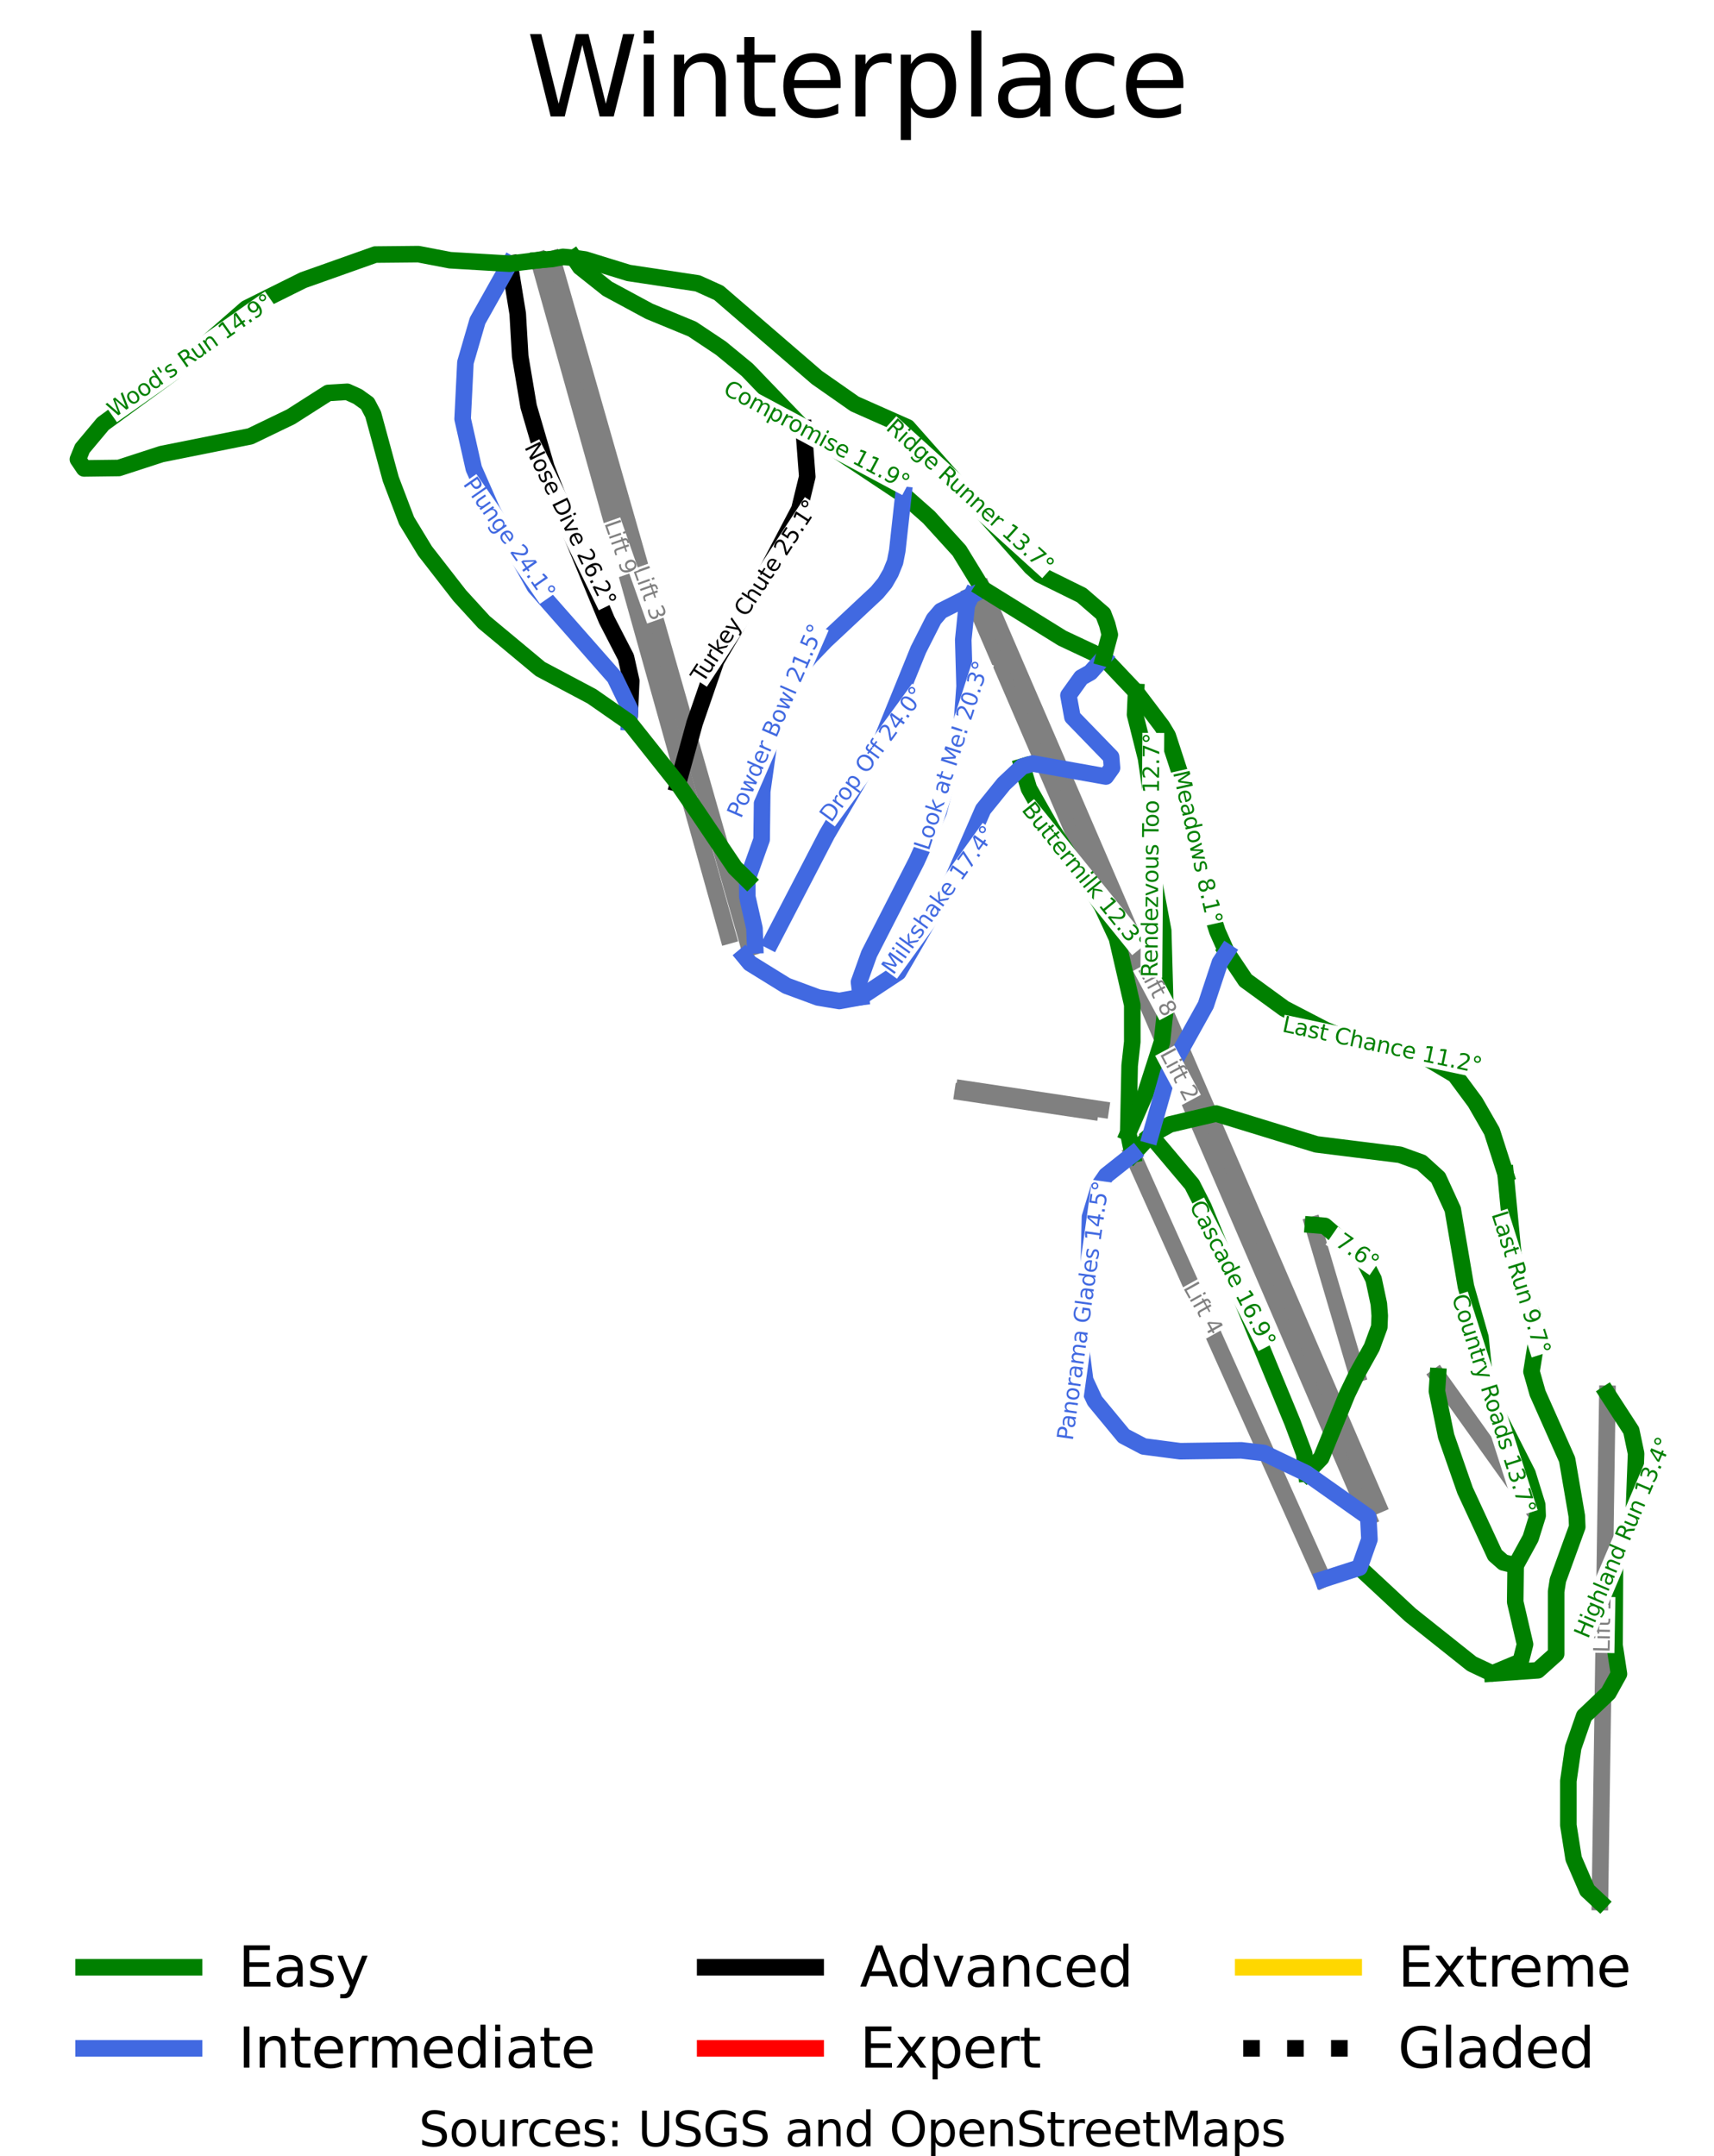 <?xml version="1.0" encoding="utf-8" standalone="no"?>
<!DOCTYPE svg PUBLIC "-//W3C//DTD SVG 1.1//EN"
  "http://www.w3.org/Graphics/SVG/1.1/DTD/svg11.dtd">
<svg height="195.18pt" version="1.1" viewBox="0 0 155.135 195.18" width="155.135pt" xmlns="http://www.w3.org/2000/svg" xmlns:xlink="http://www.w3.org/1999/xlink">
 <defs>
  <style type="text/css">*{stroke-linecap:butt;stroke-linejoin:round;}</style>
 </defs>
 <g id="figure_1">
  <g id="patch_1">
   <path d="M 0 195.18 
L 155.135 195.18 
L 155.135 0 
L 0 0 
z
" style="fill:#ffffff;"/>
  </g>
  <g id="axes_1">
   <g id="line2d_1">
    <path clip-path="url(#pac91ad4602)" d="M 118.833 110.878 
" style="fill:none;stroke:#008000;stroke-linecap:square;stroke-width:1.5;"/>
   </g>
   <g id="line2d_2">
    <path clip-path="url(#pac91ad4602)" d="M 118.833 110.878 
" style="fill:none;stroke:#4169e1;stroke-linecap:square;stroke-width:1.5;"/>
   </g>
   <g id="line2d_3">
    <path clip-path="url(#pac91ad4602)" d="M 118.833 110.878 
" style="fill:none;stroke:#000000;stroke-linecap:square;stroke-width:1.5;"/>
   </g>
   <g id="line2d_4">
    <path clip-path="url(#pac91ad4602)" d="M 118.833 110.878 
" style="fill:none;stroke:#ff0000;stroke-linecap:square;stroke-width:1.5;"/>
   </g>
   <g id="line2d_5">
    <path clip-path="url(#pac91ad4602)" d="M 118.833 110.878 
" style="fill:none;stroke:#ffd700;stroke-linecap:square;stroke-width:1.5;"/>
   </g>
   <g id="line2d_6">
    <path clip-path="url(#pac91ad4602)" d="M 118.833 110.878 
" style="fill:none;stroke:#000000;stroke-dasharray:1.5,2.475;stroke-dashoffset:0;stroke-width:1.5;"/>
   </g>
   <g id="line2d_7">
    <path clip-path="url(#pac91ad4602)" d="M 144.809 172.175 
L 144.893 166.428 
L 144.967 161.352 
L 145.042 156.276 
L 145.11 151.681 
L 145.178 147.086 
L 145.27 140.774 
L 145.352 135.184 
L 145.434 129.594 
L 145.485 126.162 
" style="fill:none;stroke:#808080;stroke-linecap:square;stroke-width:1.5;"/>
   </g>
   <g id="line2d_8">
    <path clip-path="url(#pac91ad4602)" d="M 123.845 137.323 
L 121.927 132.869 
L 120.008 128.414 
L 118.646 125.251 
L 117.284 122.089 
L 115.922 118.926 
L 114.56 115.764 
L 113.174 112.545 
L 111.787 109.327 
L 110.401 106.108 
L 109.014 102.889 
L 106.623 97.335 
L 104.354 92.07 
L 102.187 87.037 
L 100.02 82.005 
L 98.43 78.312 
L 96.84 74.62 
L 95.026 70.409 
L 93.212 66.198 
L 91.726 62.746 
L 90.24 59.295 
L 87.921 53.912 
" style="fill:none;stroke:#808080;stroke-linecap:square;stroke-width:1.5;"/>
   </g>
   <g id="line2d_9">
    <path clip-path="url(#pac91ad4602)" d="M 67.823 85.806 
L 66.58 81.461 
L 65.685 78.331 
L 64.79 75.202 
L 63.435 70.458 
L 61.974 65.348 
L 60.513 60.239 
L 59.582 56.98 
L 58.651 53.722 
L 57.22 48.721 
L 56.197 45.143 
L 55.174 41.566 
L 53.811 36.797 
L 52.21 31.197 
L 50.609 25.597 
L 49.993 23.442 
" style="fill:none;stroke:#808080;stroke-linecap:square;stroke-width:1.5;"/>
   </g>
   <g id="line2d_10">
    <path clip-path="url(#pac91ad4602)" d="M 119.749 142.961 
L 117.422 137.767 
L 115.094 132.574 
L 112.603 127.016 
L 110.111 121.459 
L 108.778 118.483 
L 107.444 115.508 
L 106.111 112.533 
L 104.778 109.558 
L 102.512 104.504 
" style="fill:none;stroke:#808080;stroke-linecap:square;stroke-width:1.5;"/>
   </g>
   <g id="line2d_11">
    <path clip-path="url(#pac91ad4602)" d="M 122.819 124.37 
L 121.822 120.997 
L 120.826 117.624 
L 119.83 114.251 
L 118.833 110.878 
" style="fill:none;stroke:#808080;stroke-linecap:square;stroke-width:1.5;"/>
   </g>
   <g id="line2d_12">
    <path clip-path="url(#pac91ad4602)" d="M 138.494 136.268 
L 136.407 133.347 
L 134.319 130.425 
L 132.232 127.504 
L 130.145 124.582 
" style="fill:none;stroke:#808080;stroke-linecap:square;stroke-width:1.5;"/>
   </g>
   <g id="line2d_13">
    <path clip-path="url(#pac91ad4602)" d="M 124.704 136.215 
L 122.737 131.654 
L 120.543 126.568 
L 119.058 123.125 
L 117.573 119.683 
L 116.088 116.24 
L 114.603 112.798 
L 112.308 107.477 
L 110.013 102.156 
L 107.966 97.411 
L 106.151 93.204 
L 104.62 89.654 
L 103.089 86.105 
L 101.558 82.555 
L 100.027 79.006 
L 98.603 75.706 
L 97.18 72.406 
L 95.757 69.106 
L 94.333 65.806 
L 92.823 62.306 
L 91.314 58.806 
L 89.731 55.135 
L 88.937 53.296 
" style="fill:none;stroke:#808080;stroke-linecap:square;stroke-width:1.5;"/>
   </g>
   <g id="line2d_14">
    <path clip-path="url(#pac91ad4602)" d="M 65.884 84.691 
L 64.726 80.556 
L 63.507 76.205 
L 62.022 70.905 
L 60.574 65.737 
L 59.126 60.569 
L 58.189 57.225 
L 57.253 53.882 
L 56.039 49.551 
L 55.033 45.961 
L 54.028 42.371 
L 53.019 38.771 
L 52.01 35.171 
L 50.724 30.58 
L 49.438 25.989 
L 48.754 23.548 
" style="fill:none;stroke:#808080;stroke-linecap:square;stroke-width:1.5;"/>
   </g>
   <g id="line2d_15">
    <path clip-path="url(#pac91ad4602)" d="M 87.134 98.873 
L 92.911 99.736 
L 98.687 100.6 
" style="fill:none;stroke:#808080;stroke-linecap:square;stroke-width:1.5;"/>
   </g>
   <g id="line2d_16">
    <path clip-path="url(#pac91ad4602)" d="M 87.267 98.554 
L 93.449 99.484 
L 99.63 100.413 
" style="fill:none;stroke:#808080;stroke-linecap:square;stroke-width:1.5;"/>
   </g>
   <g id="line2d_17">
    <path clip-path="url(#pac91ad4602)" d="M 118.833 110.878 
L 119.904 110.965 
L 120.78 111.72 
L 121.656 112.476 
L 122.532 113.232 
L 123.408 113.988 
L 123.866 114.891 
L 124.324 115.794 
L 124.563 116.913 
L 124.801 118.032 
L 124.881 119.091 
L 124.841 120.112 
L 124.502 121.034 
L 124.163 121.957 
L 123.491 123.163 
L 122.819 124.37 
L 122.377 125.284 
L 121.935 126.197 
L 121.348 127.64 
L 120.76 129.083 
L 120.173 130.526 
L 119.585 131.968 
L 118.242 133.365 
" style="fill:none;stroke:#008000;stroke-linecap:square;stroke-width:1.5;"/>
   </g>
   <g id="line2d_18">
    <path clip-path="url(#pac91ad4602)" d="M 130.145 124.582 
L 130.056 125.922 
L 130.265 126.943 
L 130.474 127.964 
L 130.684 128.985 
L 130.893 130.006 
L 131.321 131.233 
L 131.748 132.459 
L 132.176 133.686 
L 132.604 134.913 
L 133.281 136.375 
L 133.958 137.838 
L 134.635 139.3 
L 135.311 140.763 
L 136.068 141.43 
L 137.182 141.707 
" style="fill:none;stroke:#008000;stroke-linecap:square;stroke-width:1.5;"/>
   </g>
   <g id="line2d_19">
    <path clip-path="url(#pac91ad4602)" d="M 92.526 69.387 
L 92.826 70.382 
L 93.127 71.376 
L 93.644 72.289 
L 94.162 73.202 
L 94.68 74.115 
L 95.197 75.028 
L 95.765 75.901 
L 96.332 76.775 
L 96.899 77.648 
L 97.467 78.522 
L 98.034 79.396 
L 98.601 80.269 
L 99.169 81.143 
L 99.736 82.016 
L 100.413 83.469 
L 101.09 84.922 
L 101.438 86.433 
L 101.787 87.944 
L 102.135 89.456 
L 102.483 90.967 
L 102.483 92.636 
L 102.483 94.305 
L 102.364 95.384 
L 102.245 96.464 
L 102.213 97.986 
L 102.181 99.507 
L 102.149 101.029 
L 102.117 102.551 
L 102.314 103.528 
L 102.512 104.504 
" style="fill:none;stroke:#008000;stroke-linecap:square;stroke-width:1.5;"/>
   </g>
   <g id="line2d_20">
    <path clip-path="url(#pac91ad4602)" d="M 104.137 102.762 
L 105.077 103.876 
L 106.016 104.99 
L 106.956 106.105 
L 107.895 107.219 
L 108.413 108.24 
L 108.931 109.261 
L 109.434 110.478 
L 109.936 111.695 
L 110.439 112.912 
L 110.942 114.129 
L 111.444 115.346 
L 111.947 116.563 
L 112.449 117.78 
L 112.952 118.997 
L 113.455 120.214 
L 113.957 121.431 
L 114.46 122.648 
L 114.962 123.865 
L 115.465 125.082 
L 115.968 126.299 
L 116.47 127.516 
L 116.973 128.733 
L 117.51 130.166 
L 118.048 131.599 
L 118.242 133.365 
" style="fill:none;stroke:#008000;stroke-linecap:square;stroke-width:1.5;"/>
   </g>
   <g id="line2d_21">
    <path clip-path="url(#pac91ad4602)" d="M 51.95 23.346 
L 52.507 24.171 
L 53.742 25.152 
L 54.976 26.134 
L 55.921 26.644 
L 56.867 27.154 
L 57.812 27.665 
L 58.758 28.175 
L 59.733 28.578 
L 60.709 28.98 
L 61.684 29.383 
L 62.66 29.786 
L 63.954 30.649 
L 65.248 31.513 
L 66.443 32.495 
L 67.637 33.477 
L 68.911 34.802 
L 70.185 36.127 
L 71.459 37.452 
L 72.733 38.777 
L 73.863 39.528 
L 74.992 40.278 
L 76.122 41.029 
L 77.251 41.78 
L 78.381 42.531 
L 79.511 43.282 
L 80.64 44.032 
L 81.77 44.783 
L 82.925 45.805 
L 84.079 46.826 
L 84.766 47.581 
L 85.452 48.337 
L 86.139 49.092 
L 86.826 49.848 
L 87.354 50.71 
L 87.882 51.572 
L 88.41 52.434 
L 88.937 53.296 
" style="fill:none;stroke:#008000;stroke-linecap:square;stroke-width:1.5;"/>
   </g>
   <g id="line2d_22">
    <path clip-path="url(#pac91ad4602)" d="M 102.512 104.504 
L 103.325 103.633 
L 104.137 102.762 
L 105.014 102.271 
L 105.89 101.781 
L 106.935 101.536 
L 107.98 101.29 
L 109.025 101.045 
L 110.07 100.799 
L 111.204 101.148 
L 112.339 101.496 
L 113.474 101.845 
L 114.608 102.193 
L 115.743 102.542 
L 116.878 102.89 
L 118.012 103.239 
L 119.147 103.587 
L 121.038 103.823 
L 122.929 104.058 
L 124.82 104.293 
L 126.711 104.529 
L 127.687 104.882 
L 128.662 105.235 
L 129.418 105.922 
L 130.175 106.609 
L 130.832 108.042 
L 131.489 109.476 
L 131.787 111.223 
L 132.086 112.97 
L 132.384 114.717 
L 132.683 116.464 
L 133.011 117.612 
L 133.34 118.76 
L 133.668 119.909 
L 133.996 121.057 
L 134.156 122.608 
L 134.315 124.159 
L 134.693 125.631 
L 135.071 127.103 
L 135.868 128.674 
L 136.664 130.244 
L 137.461 131.815 
L 138.257 133.385 
L 138.695 134.799 
L 139.133 136.212 
L 139.172 137.192 
L 138.854 138.213 
L 138.535 139.234 
L 137.859 140.471 
L 137.182 141.707 
L 137.162 143.357 
L 137.142 145.006 
L 137.365 145.965 
L 137.587 146.924 
L 137.81 147.882 
L 138.032 148.841 
L 137.634 150.411 
L 136.353 150.947 
L 135.071 151.484 
L 134.143 151.046 
L 133.214 150.608 
L 131.821 149.499 
L 130.428 148.39 
L 129.034 147.281 
L 127.641 146.172 
L 126.493 145.104 
L 125.344 144.035 
L 124.195 142.967 
L 123.047 141.898 
" style="fill:none;stroke:#008000;stroke-linecap:square;stroke-width:1.5;"/>
   </g>
   <g id="line2d_23">
    <path clip-path="url(#pac91ad4602)" d="M 87.921 53.912 
L 86.539 54.61 
L 85.157 55.309 
L 84.52 56.054 
L 83.823 57.428 
L 83.126 58.803 
L 82.694 59.868 
L 82.261 60.933 
L 81.828 61.998 
L 81.395 63.063 
L 80.962 64.128 
L 80.529 65.193 
L 80.096 66.258 
L 79.663 67.323 
L 79.061 68.349 
L 78.459 69.375 
L 77.856 70.4 
L 77.254 71.426 
L 76.652 72.452 
L 76.05 73.477 
L 75.448 74.503 
L 74.846 75.529 
L 74.219 76.736 
L 73.592 77.943 
L 72.965 79.151 
L 72.338 80.358 
L 71.711 81.565 
L 71.084 82.773 
L 70.457 83.98 
L 69.83 85.187 
" style="fill:none;stroke:#4169e1;stroke-linecap:square;stroke-width:1.5;"/>
   </g>
   <g id="line2d_24">
    <path clip-path="url(#pac91ad4602)" d="M 145.485 126.162 
L 146.025 126.995 
L 146.565 127.828 
L 147.106 128.662 
L 147.646 129.495 
L 147.865 130.535 
L 148.083 131.575 
L 148.034 132.861 
L 147.984 134.147 
L 147.935 135.433 
L 147.885 136.719 
L 147.457 137.975 
L 147.029 139.231 
L 146.6 140.487 
L 146.172 141.743 
L 146.162 143.54 
L 146.153 145.336 
L 146.143 147.132 
L 146.133 148.928 
L 146.332 150.224 
L 146.531 151.52 
L 146.053 152.383 
L 145.576 153.247 
L 144.481 154.287 
L 143.385 155.327 
L 142.888 156.76 
L 142.39 158.194 
L 142.171 159.704 
L 141.953 161.215 
L 141.953 162.217 
L 141.953 163.218 
L 141.953 164.219 
L 141.953 165.221 
L 142.192 166.732 
L 142.43 168.244 
L 143.048 169.677 
L 143.665 171.109 
L 144.809 172.175 
" style="fill:none;stroke:#008000;stroke-linecap:square;stroke-width:1.5;"/>
   </g>
   <g id="line2d_25">
    <path clip-path="url(#pac91ad4602)" d="M 111.026 86.189 
L 111.882 87.466 
L 112.738 88.742 
L 113.614 89.38 
L 114.49 90.018 
L 115.366 90.656 
L 116.242 91.294 
L 117.167 91.775 
L 118.093 92.256 
L 119.019 92.737 
L 119.944 93.218 
L 120.979 93.65 
L 122.004 93.92 
L 123.029 94.19 
L 124.055 94.46 
L 125.08 94.73 
L 126.105 95 
L 127.13 95.269 
L 128.156 95.539 
L 129.181 95.809 
L 130.435 96.555 
L 131.688 97.301 
L 132.604 98.537 
L 133.52 99.774 
L 134.277 101.089 
L 135.033 102.404 
L 135.342 103.366 
L 135.651 104.328 
L 135.959 105.29 
L 136.268 106.252 
" style="fill:none;stroke:#008000;stroke-linecap:square;stroke-width:1.5;"/>
   </g>
   <g id="line2d_26">
    <path clip-path="url(#pac91ad4602)" d="M 136.268 106.252 
L 136.362 107.233 
L 136.456 108.215 
L 136.551 109.196 
L 136.645 110.178 
L 136.74 111.159 
L 136.834 112.141 
L 136.929 113.123 
L 137.023 114.104 
L 137.282 115.125 
L 137.541 116.146 
L 138.138 117.598 
L 138.736 119.051 
L 138.915 120.111 
L 139.094 121.171 
L 138.855 122.663 
L 138.616 124.155 
L 138.895 125.137 
L 139.173 126.118 
L 139.84 127.62 
L 140.507 129.122 
L 141.174 130.623 
L 141.841 132.125 
L 142.06 133.401 
L 142.279 134.677 
L 142.498 135.953 
L 142.716 137.228 
L 142.757 138.21 
L 142.319 139.417 
L 141.881 140.624 
L 141.443 141.831 
L 141.005 143.038 
L 140.846 144.059 
L 140.846 145.472 
L 140.846 146.885 
L 140.846 148.299 
L 140.846 149.712 
L 140.016 150.454 
L 139.187 151.197 
L 138.158 151.268 
L 137.129 151.34 
L 136.1 151.412 
L 135.071 151.484 
" style="fill:none;stroke:#008000;stroke-linecap:square;stroke-width:1.5;"/>
   </g>
   <g id="line2d_27">
    <path clip-path="url(#pac91ad4602)" d="M 87.921 53.912 
L 87.504 54.78 
L 87.345 56.351 
L 87.185 57.922 
L 87.215 58.972 
L 87.245 60.022 
L 87.275 61.073 
L 87.304 62.123 
L 87.185 63.753 
L 87.065 65.382 
L 86.802 66.398 
L 86.538 67.414 
L 86.274 68.43 
L 86.011 69.446 
L 85.747 70.461 
L 85.483 71.477 
L 85.22 72.493 
L 84.956 73.509 
L 84.458 74.618 
L 83.96 75.727 
L 83.463 76.836 
L 82.965 77.945 
L 82.428 78.995 
L 81.89 80.046 
L 81.353 81.096 
L 80.815 82.146 
L 80.277 83.196 
L 79.74 84.247 
L 79.202 85.297 
L 78.665 86.347 
L 78.207 87.624 
L 77.749 88.9 
L 77.916 90.256 
" style="fill:none;stroke:#4169e1;stroke-linecap:square;stroke-width:1.5;"/>
   </g>
   <g id="line2d_28">
    <path clip-path="url(#pac91ad4602)" d="M 88.937 53.296 
L 89.837 53.855 
L 90.737 54.413 
L 91.637 54.971 
L 92.537 55.53 
L 93.437 56.088 
L 94.336 56.647 
L 95.236 57.205 
L 96.136 57.764 
L 97.075 58.206 
L 98.014 58.648 
L 98.953 59.09 
L 99.892 59.532 
L 100.625 60.307 
L 101.358 61.083 
L 102.092 61.858 
L 102.825 62.633 
L 103.999 64.183 
L 105.173 65.734 
L 105.691 66.598 
L 106.248 68.306 
L 106.805 70.015 
L 107.204 71.546 
L 107.602 73.077 
L 107.931 74.893 
L 108.259 76.708 
L 108.588 78.524 
L 108.916 80.339 
L 109.235 81.331 
L 109.553 82.323 
L 109.871 83.314 
L 110.19 84.306 
L 110.608 85.248 
L 111.026 86.189 
" style="fill:none;stroke:#008000;stroke-linecap:square;stroke-width:1.5;"/>
   </g>
   <g id="line2d_29">
    <path clip-path="url(#pac91ad4602)" d="M 99.892 59.532 
L 98.697 60.867 
L 97.86 61.338 
L 97.283 62.144 
L 96.706 62.949 
L 96.885 63.93 
L 97.065 64.911 
L 97.94 65.814 
L 98.816 66.717 
L 99.692 67.62 
L 100.568 68.523 
L 100.648 69.505 
L 100.09 70.29 
L 98.438 69.996 
L 96.786 69.701 
L 95.134 69.406 
L 93.482 69.112 
L 92.526 69.387 
L 91.69 70.173 
L 90.853 70.958 
L 89.918 72.116 
L 88.982 73.274 
L 88.316 74.8 
L 87.65 76.327 
L 86.983 77.854 
L 86.317 79.38 
L 85.69 80.46 
L 85.063 81.54 
L 84.436 82.62 
L 83.809 83.699 
L 83.182 84.779 
L 82.555 85.859 
L 81.928 86.939 
L 81.301 88.018 
L 80.455 88.578 
L 79.609 89.137 
L 78.762 89.697 
L 77.916 90.256 
L 76.941 90.433 
L 75.965 90.61 
L 74.055 90.295 
L 72.621 89.765 
L 71.187 89.236 
L 69.536 88.215 
L 67.884 87.194 
L 67.366 86.566 
" style="fill:none;stroke:#4169e1;stroke-linecap:square;stroke-width:1.5;"/>
   </g>
   <g id="line2d_30">
    <path clip-path="url(#pac91ad4602)" d="M 46.123 23.871 
L 46.307 25.004 
L 46.491 26.136 
L 46.675 27.269 
L 46.859 28.402 
L 46.972 30.332 
L 47.085 32.262 
L 47.275 33.393 
L 47.465 34.525 
L 47.654 35.656 
L 47.844 36.787 
L 48.245 38.161 
L 48.647 39.535 
L 49.048 40.91 
L 49.45 42.284 
L 49.963 43.589 
L 50.477 44.894 
L 50.99 46.199 
L 51.504 47.504 
L 51.673 48.309 
L 52.078 49.284 
L 52.483 50.259 
L 52.888 51.234 
L 53.292 52.209 
L 53.697 53.184 
L 54.102 54.16 
L 54.506 55.135 
L 54.911 56.11 
L 55.784 57.803 
L 56.656 59.496 
L 56.896 60.566 
L 57.135 61.635 
L 57.076 62.909 
L 57.017 64.183 
" style="fill:none;stroke:#000000;stroke-linecap:square;stroke-width:1.5;"/>
   </g>
   <g id="line2d_31">
    <path clip-path="url(#pac91ad4602)" d="M 102.512 104.504 
L 101.32 105.449 
L 100.127 106.394 
L 99.53 107.258 
L 99.092 108.711 
L 98.654 110.163 
L 98.624 111.489 
L 98.594 112.814 
L 98.564 114.139 
L 98.534 115.464 
L 98.355 117.063 
L 98.176 118.663 
L 97.997 120.262 
L 97.818 121.862 
L 98.017 123.394 
L 98.216 124.926 
L 98.653 125.867 
L 99.091 126.809 
L 99.748 127.604 
L 100.405 128.399 
L 101.062 129.194 
L 101.719 129.989 
L 102.615 130.46 
L 103.511 130.932 
L 105.163 131.148 
L 106.816 131.364 
L 108.199 131.344 
L 109.582 131.325 
L 110.966 131.305 
L 112.349 131.285 
L 113.364 131.403 
L 114.38 131.521 
L 115.345 131.982 
L 116.311 132.443 
L 117.276 132.904 
L 118.242 133.365 
L 119.643 134.355 
L 121.043 135.344 
L 122.444 136.334 
L 123.845 137.323 
L 123.896 138.334 
L 123.948 139.344 
L 123.497 140.621 
L 123.047 141.898 
L 121.398 142.429 
L 119.749 142.961 
" style="fill:none;stroke:#4169e1;stroke-linecap:square;stroke-width:1.5;"/>
   </g>
   <g id="line2d_32">
    <path clip-path="url(#pac91ad4602)" d="M 46.123 23.871 
L 45.398 25.162 
L 44.673 26.454 
L 43.948 27.745 
L 43.223 29.036 
L 42.949 29.98 
L 42.674 30.924 
L 42.4 31.868 
L 42.125 32.812 
L 42.062 34.089 
L 41.999 35.366 
L 41.936 36.643 
L 41.873 37.92 
L 42.126 39.044 
L 42.379 40.168 
L 42.632 41.293 
L 42.885 42.417 
L 43.301 43.361 
L 43.716 44.305 
L 44.131 45.249 
L 44.546 46.193 
L 45.028 47.057 
L 45.511 47.921 
L 45.993 48.786 
L 46.475 49.65 
L 46.957 50.514 
L 47.439 51.378 
L 47.921 52.242 
L 48.403 53.107 
L 49.308 54.134 
L 50.212 55.161 
L 51.116 56.188 
L 52.021 57.215 
L 52.925 58.242 
L 53.829 59.27 
L 54.733 60.297 
L 55.638 61.324 
L 56.328 62.754 
L 57.017 64.183 
L 56.946 65.385 
" style="fill:none;stroke:#4169e1;stroke-linecap:square;stroke-width:1.5;"/>
   </g>
   <g id="line2d_33">
    <path clip-path="url(#pac91ad4602)" d="M 81.77 44.783 
L 81.63 46.052 
L 81.491 47.321 
L 81.351 48.589 
L 81.212 49.858 
L 81.012 50.879 
L 80.614 51.861 
L 80.096 52.764 
L 79.38 53.628 
L 78.216 54.717 
L 77.051 55.807 
L 75.887 56.897 
L 74.723 57.986 
L 74.045 58.692 
L 73.368 59.399 
L 72.691 60.224 
L 72.095 61.087 
L 71.498 62.108 
L 71.059 63.207 
L 70.691 64.258 
L 70.323 65.308 
L 69.955 66.359 
L 69.586 67.409 
L 69.438 68.464 
L 69.289 69.52 
L 69.14 70.575 
L 68.991 71.63 
L 68.977 72.719 
L 68.963 73.809 
L 68.949 74.899 
L 68.935 75.988 
L 68.282 77.814 
L 67.63 79.64 
L 67.64 81.179 
L 67.964 82.609 
L 68.288 84.039 
L 68.344 85.566 
" style="fill:none;stroke:#4169e1;stroke-linecap:square;stroke-width:1.5;"/>
   </g>
   <g id="line2d_34">
    <path clip-path="url(#pac91ad4602)" d="M 102.825 62.633 
L 102.779 63.662 
L 102.734 64.69 
L 102.983 65.682 
L 103.231 66.673 
L 103.48 67.664 
L 103.729 68.655 
L 103.879 69.705 
L 104.028 70.756 
L 104.177 71.806 
L 104.327 72.856 
L 104.317 74.377 
L 104.306 75.898 
L 104.296 77.42 
L 104.286 78.941 
L 104.535 80.266 
L 104.784 81.591 
L 105.033 82.916 
L 105.282 84.241 
L 105.332 86.018 
L 105.381 87.795 
L 105.431 89.572 
L 105.481 91.349 
L 105.322 92.84 
L 105.163 94.332 
L 104.785 95.51 
L 104.406 96.688 
L 104.028 97.866 
L 103.65 99.044 
L 102.883 100.797 
L 102.117 102.551 
" style="fill:none;stroke:#008000;stroke-linecap:square;stroke-width:1.5;"/>
   </g>
   <g id="line2d_35">
    <path clip-path="url(#pac91ad4602)" d="M 111.026 86.189 
L 110.413 87.127 
L 110.095 88.089 
L 109.776 89.051 
L 109.457 90.012 
L 109.139 90.974 
L 108.293 92.496 
L 107.447 94.017 
L 106.601 95.538 
L 105.755 97.06 
L 105.35 98.485 
L 104.946 99.911 
L 104.542 101.336 
L 104.137 102.762 
" style="fill:none;stroke:#4169e1;stroke-linecap:square;stroke-width:1.5;"/>
   </g>
   <g id="line2d_36">
    <path clip-path="url(#pac91ad4602)" d="M 48.754 23.548 
L 49.993 23.442 
L 50.962 23.254 
L 51.95 23.346 
L 52.953 23.489 
L 53.938 23.794 
L 54.923 24.098 
L 55.909 24.402 
L 56.894 24.707 
L 58.456 24.942 
L 60.019 25.178 
L 61.582 25.413 
L 63.144 25.648 
L 64.1 26.08 
L 65.056 26.513 
L 66.165 27.47 
L 67.275 28.427 
L 68.385 29.384 
L 69.495 30.341 
L 70.604 31.298 
L 71.714 32.255 
L 72.824 33.212 
L 73.934 34.169 
L 74.789 34.768 
L 75.645 35.366 
L 76.501 35.965 
L 77.357 36.564 
L 78.551 37.094 
L 79.746 37.624 
L 80.94 38.154 
L 82.135 38.683 
L 82.834 39.474 
L 83.533 40.264 
L 84.232 41.054 
L 84.932 41.844 
L 85.631 42.634 
L 86.33 43.425 
L 87.029 44.215 
L 87.729 45.005 
L 88.428 45.795 
L 89.127 46.585 
L 89.827 47.376 
L 90.526 48.166 
L 91.225 48.956 
L 91.924 49.746 
L 92.624 50.536 
L 93.323 51.326 
L 94.078 51.994 
L 95.034 52.465 
L 95.99 52.936 
L 96.945 53.408 
L 97.901 53.879 
L 98.876 54.723 
L 99.851 55.567 
L 100.21 56.509 
L 100.449 57.452 
L 100.17 58.492 
L 99.892 59.532 
" style="fill:none;stroke:#008000;stroke-linecap:square;stroke-width:1.5;"/>
   </g>
   <g id="line2d_37">
    <path clip-path="url(#pac91ad4602)" d="M 72.733 38.777 
L 72.816 39.869 
L 72.9 40.962 
L 72.983 42.054 
L 73.066 43.147 
L 72.708 44.619 
L 72.35 46.091 
L 71.787 47.161 
L 71.225 48.231 
L 70.663 49.301 
L 70.1 50.37 
L 69.538 51.44 
L 68.975 52.51 
L 68.413 53.58 
L 67.85 54.65 
L 67.094 55.936 
L 66.338 57.222 
L 65.581 58.508 
L 64.825 59.794 
L 64.337 61.207 
L 63.85 62.62 
L 63.362 64.033 
L 62.874 65.447 
L 62.496 66.821 
L 62.118 68.195 
L 61.739 69.569 
L 61.361 70.944 
" style="fill:none;stroke:#000000;stroke-linecap:square;stroke-width:1.5;"/>
   </g>
   <g id="line2d_38">
    <path clip-path="url(#pac91ad4602)" d="M 48.754 23.548 
L 47.439 23.71 
L 46.123 23.871 
L 44.776 23.792 
L 43.428 23.713 
L 42.081 23.634 
L 40.733 23.555 
L 39.3 23.28 
L 37.867 23.005 
L 35.916 23.025 
L 33.965 23.044 
L 32.333 23.623 
L 30.7 24.203 
L 29.068 24.782 
L 27.436 25.361 
L 26.152 25.999 
L 24.868 26.637 
L 23.584 27.276 
L 22.3 27.914 
L 21.464 28.645 
L 20.628 29.376 
L 19.792 30.107 
L 18.956 30.839 
L 18.12 31.57 
L 17.283 32.301 
L 16.447 33.032 
L 15.611 33.764 
L 14.039 34.912 
L 12.466 36.061 
L 10.894 37.209 
L 9.322 38.358 
L 8.386 39.477 
L 7.45 40.596 
L 7.052 41.576 
L 7.609 42.402 
L 9.181 42.381 
L 10.754 42.361 
L 11.72 42.047 
L 12.685 41.733 
L 13.65 41.419 
L 14.616 41.105 
L 15.621 40.904 
L 16.627 40.703 
L 17.632 40.502 
L 18.637 40.301 
L 19.643 40.099 
L 20.648 39.898 
L 21.653 39.697 
L 22.659 39.496 
L 23.574 39.054 
L 24.49 38.612 
L 25.405 38.171 
L 26.321 37.729 
L 27.167 37.189 
L 28.013 36.649 
L 28.859 36.109 
L 29.705 35.57 
L 31.426 35.466 
L 32.381 35.898 
L 33.257 36.527 
L 33.774 37.508 
L 34.173 38.971 
L 34.571 40.433 
L 34.969 41.896 
L 35.367 43.359 
L 35.725 44.301 
L 36.084 45.243 
L 36.442 46.185 
L 36.8 47.127 
L 37.636 48.502 
L 38.472 49.877 
L 39.259 50.888 
L 40.045 51.899 
L 40.831 52.91 
L 41.618 53.921 
L 42.712 55.118 
L 43.807 56.315 
L 45.081 57.375 
L 46.355 58.435 
L 47.629 59.496 
L 48.903 60.556 
L 50.068 61.174 
L 51.232 61.793 
L 52.397 62.411 
L 53.562 63.029 
L 54.408 63.618 
L 55.254 64.207 
L 56.1 64.796 
L 56.946 65.385 
L 58.05 66.775 
L 59.153 68.164 
L 60.257 69.554 
L 61.361 70.944 
L 62.206 72.17 
L 63.051 73.397 
L 63.917 74.683 
L 64.783 75.969 
L 65.649 77.255 
L 66.515 78.541 
L 67.63 79.64 
" style="fill:none;stroke:#008000;stroke-linecap:square;stroke-width:1.5;"/>
   </g>
   <g id="text_1">
    <g id="patch_2">
     <path d="M 146.119 149.64 
L 146.212 144.569 
L 144.237 144.533 
L 144.144 149.603 
z
" style="fill:#ffffff;"/>
    </g>
    <!-- Lift 1 -->
    <g style="fill:#808080;" transform="translate(145.683 149.612)rotate(-88.944)scale(0.02 -0.02)">
     <defs>
      <path d="M 628 4666 
L 1259 4666 
L 1259 531 
L 3531 531 
L 3531 0 
L 628 0 
L 628 4666 
z
" id="DejaVuSans-4c" transform="scale(0.016)"/>
      <path d="M 603 3500 
L 1178 3500 
L 1178 0 
L 603 0 
L 603 3500 
z
M 603 4863 
L 1178 4863 
L 1178 4134 
L 603 4134 
L 603 4863 
z
" id="DejaVuSans-69" transform="scale(0.016)"/>
      <path d="M 2375 4863 
L 2375 4384 
L 1825 4384 
Q 1516 4384 1395 4259 
Q 1275 4134 1275 3809 
L 1275 3500 
L 2222 3500 
L 2222 3053 
L 1275 3053 
L 1275 0 
L 697 0 
L 697 3053 
L 147 3053 
L 147 3500 
L 697 3500 
L 697 3744 
Q 697 4328 969 4595 
Q 1241 4863 1831 4863 
L 2375 4863 
z
" id="DejaVuSans-66" transform="scale(0.016)"/>
      <path d="M 1172 4494 
L 1172 3500 
L 2356 3500 
L 2356 3053 
L 1172 3053 
L 1172 1153 
Q 1172 725 1289 603 
Q 1406 481 1766 481 
L 2356 481 
L 2356 0 
L 1766 0 
Q 1100 0 847 248 
Q 594 497 594 1153 
L 594 3053 
L 172 3053 
L 172 3500 
L 594 3500 
L 594 4494 
L 1172 4494 
z
" id="DejaVuSans-74" transform="scale(0.016)"/>
      <path id="DejaVuSans-20" transform="scale(0.016)"/>
      <path d="M 794 531 
L 1825 531 
L 1825 4091 
L 703 3866 
L 703 4441 
L 1819 4666 
L 2450 4666 
L 2450 531 
L 3481 531 
L 3481 0 
L 794 0 
L 794 531 
z
" id="DejaVuSans-31" transform="scale(0.016)"/>
     </defs>
     <use xlink:href="#DejaVuSans-4c"/>
     <use x="55.713" xlink:href="#DejaVuSans-69"/>
     <use x="83.496" xlink:href="#DejaVuSans-66"/>
     <use x="116.951" xlink:href="#DejaVuSans-74"/>
     <use x="156.16" xlink:href="#DejaVuSans-20"/>
     <use x="187.947" xlink:href="#DejaVuSans-31"/>
    </g>
   </g>
   <g id="text_2">
    <g id="patch_3">
     <path d="M 104.555 95.567 
L 106.95 100.037 
L 108.691 99.104 
L 106.296 94.634 
z
" style="fill:#ffffff;"/>
    </g>
    <!-- Lift 2 -->
    <g style="fill:#808080;" transform="translate(104.949 95.378)rotate(-298.182)scale(0.02 -0.02)">
     <defs>
      <path d="M 1228 531 
L 3431 531 
L 3431 0 
L 469 0 
L 469 531 
Q 828 903 1448 1529 
Q 2069 2156 2228 2338 
Q 2531 2678 2651 2914 
Q 2772 3150 2772 3378 
Q 2772 3750 2511 3984 
Q 2250 4219 1831 4219 
Q 1534 4219 1204 4116 
Q 875 4013 500 3803 
L 500 4441 
Q 881 4594 1212 4672 
Q 1544 4750 1819 4750 
Q 2544 4750 2975 4387 
Q 3406 4025 3406 3419 
Q 3406 3131 3298 2873 
Q 3191 2616 2906 2266 
Q 2828 2175 2409 1742 
Q 1991 1309 1228 531 
z
" id="DejaVuSans-32" transform="scale(0.016)"/>
     </defs>
     <use xlink:href="#DejaVuSans-4c"/>
     <use x="55.713" xlink:href="#DejaVuSans-69"/>
     <use x="83.496" xlink:href="#DejaVuSans-66"/>
     <use x="116.951" xlink:href="#DejaVuSans-74"/>
     <use x="156.16" xlink:href="#DejaVuSans-20"/>
     <use x="187.947" xlink:href="#DejaVuSans-32"/>
    </g>
   </g>
   <g id="text_3">
    <g id="patch_4">
     <path d="M 56.87 51.665 
L 58.57 56.443 
L 60.431 55.78 
L 58.731 51.002 
z
" style="fill:#ffffff;"/>
    </g>
    <!-- Lift 3 -->
    <g style="fill:#808080;" transform="translate(57.287 51.537)rotate(-289.586)scale(0.02 -0.02)">
     <defs>
      <path d="M 2597 2516 
Q 3050 2419 3304 2112 
Q 3559 1806 3559 1356 
Q 3559 666 3084 287 
Q 2609 -91 1734 -91 
Q 1441 -91 1130 -33 
Q 819 25 488 141 
L 488 750 
Q 750 597 1062 519 
Q 1375 441 1716 441 
Q 2309 441 2620 675 
Q 2931 909 2931 1356 
Q 2931 1769 2642 2001 
Q 2353 2234 1838 2234 
L 1294 2234 
L 1294 2753 
L 1863 2753 
Q 2328 2753 2575 2939 
Q 2822 3125 2822 3475 
Q 2822 3834 2567 4026 
Q 2313 4219 1838 4219 
Q 1578 4219 1281 4162 
Q 984 4106 628 3988 
L 628 4550 
Q 988 4650 1302 4700 
Q 1616 4750 1894 4750 
Q 2613 4750 3031 4423 
Q 3450 4097 3450 3541 
Q 3450 3153 3228 2886 
Q 3006 2619 2597 2516 
z
" id="DejaVuSans-33" transform="scale(0.016)"/>
     </defs>
     <use xlink:href="#DejaVuSans-4c"/>
     <use x="55.713" xlink:href="#DejaVuSans-69"/>
     <use x="83.496" xlink:href="#DejaVuSans-66"/>
     <use x="116.951" xlink:href="#DejaVuSans-74"/>
     <use x="156.16" xlink:href="#DejaVuSans-20"/>
     <use x="187.947" xlink:href="#DejaVuSans-33"/>
    </g>
   </g>
   <g id="text_4">
    <g id="patch_5">
     <path d="M 106.68 116.75 
L 109.15 121.179 
L 110.876 120.217 
L 108.405 115.788 
z
" style="fill:#ffffff;"/>
    </g>
    <!-- Lift 4 -->
    <g style="fill:#808080;" transform="translate(107.07 116.555)rotate(-299.152)scale(0.02 -0.02)">
     <defs>
      <path d="M 2419 4116 
L 825 1625 
L 2419 1625 
L 2419 4116 
z
M 2253 4666 
L 3047 4666 
L 3047 1625 
L 3713 1625 
L 3713 1100 
L 3047 1100 
L 3047 0 
L 2419 0 
L 2419 1100 
L 313 1100 
L 313 1709 
L 2253 4666 
z
" id="DejaVuSans-34" transform="scale(0.016)"/>
     </defs>
     <use xlink:href="#DejaVuSans-4c"/>
     <use x="55.713" xlink:href="#DejaVuSans-69"/>
     <use x="83.496" xlink:href="#DejaVuSans-66"/>
     <use x="116.951" xlink:href="#DejaVuSans-74"/>
     <use x="156.16" xlink:href="#DejaVuSans-20"/>
     <use x="187.947" xlink:href="#DejaVuSans-34"/>
    </g>
   </g>
   <g id="text_5">
    <g id="patch_6">
     <path d="M 102.55 87.887 
L 104.949 92.355 
L 106.69 91.421 
L 104.291 86.953 
z
" style="fill:#ffffff;"/>
    </g>
    <!-- Lift 8 -->
    <g style="fill:#808080;" transform="translate(102.944 87.699)rotate(-298.232)scale(0.02 -0.02)">
     <defs>
      <path d="M 2034 2216 
Q 1584 2216 1326 1975 
Q 1069 1734 1069 1313 
Q 1069 891 1326 650 
Q 1584 409 2034 409 
Q 2484 409 2743 651 
Q 3003 894 3003 1313 
Q 3003 1734 2745 1975 
Q 2488 2216 2034 2216 
z
M 1403 2484 
Q 997 2584 770 2862 
Q 544 3141 544 3541 
Q 544 4100 942 4425 
Q 1341 4750 2034 4750 
Q 2731 4750 3128 4425 
Q 3525 4100 3525 3541 
Q 3525 3141 3298 2862 
Q 3072 2584 2669 2484 
Q 3125 2378 3379 2068 
Q 3634 1759 3634 1313 
Q 3634 634 3220 271 
Q 2806 -91 2034 -91 
Q 1263 -91 848 271 
Q 434 634 434 1313 
Q 434 1759 690 2068 
Q 947 2378 1403 2484 
z
M 1172 3481 
Q 1172 3119 1398 2916 
Q 1625 2713 2034 2713 
Q 2441 2713 2670 2916 
Q 2900 3119 2900 3481 
Q 2900 3844 2670 4047 
Q 2441 4250 2034 4250 
Q 1625 4250 1398 4047 
Q 1172 3844 1172 3481 
z
" id="DejaVuSans-38" transform="scale(0.016)"/>
     </defs>
     <use xlink:href="#DejaVuSans-4c"/>
     <use x="55.713" xlink:href="#DejaVuSans-69"/>
     <use x="83.496" xlink:href="#DejaVuSans-66"/>
     <use x="116.951" xlink:href="#DejaVuSans-74"/>
     <use x="156.16" xlink:href="#DejaVuSans-20"/>
     <use x="187.947" xlink:href="#DejaVuSans-38"/>
    </g>
   </g>
   <g id="text_6">
    <g id="patch_7">
     <path d="M 54.272 47.482 
L 55.941 52.27 
L 57.807 51.62 
L 56.137 46.831 
z
" style="fill:#ffffff;"/>
    </g>
    <!-- Lift 9 -->
    <g style="fill:#808080;" transform="translate(54.69 47.357)rotate(-289.223)scale(0.02 -0.02)">
     <defs>
      <path d="M 703 97 
L 703 672 
Q 941 559 1184 500 
Q 1428 441 1663 441 
Q 2288 441 2617 861 
Q 2947 1281 2994 2138 
Q 2813 1869 2534 1725 
Q 2256 1581 1919 1581 
Q 1219 1581 811 2004 
Q 403 2428 403 3163 
Q 403 3881 828 4315 
Q 1253 4750 1959 4750 
Q 2769 4750 3195 4129 
Q 3622 3509 3622 2328 
Q 3622 1225 3098 567 
Q 2575 -91 1691 -91 
Q 1453 -91 1209 -44 
Q 966 3 703 97 
z
M 1959 2075 
Q 2384 2075 2632 2365 
Q 2881 2656 2881 3163 
Q 2881 3666 2632 3958 
Q 2384 4250 1959 4250 
Q 1534 4250 1286 3958 
Q 1038 3666 1038 3163 
Q 1038 2656 1286 2365 
Q 1534 2075 1959 2075 
z
" id="DejaVuSans-39" transform="scale(0.016)"/>
     </defs>
     <use xlink:href="#DejaVuSans-4c"/>
     <use x="55.713" xlink:href="#DejaVuSans-69"/>
     <use x="83.496" xlink:href="#DejaVuSans-66"/>
     <use x="116.951" xlink:href="#DejaVuSans-74"/>
     <use x="156.16" xlink:href="#DejaVuSans-20"/>
     <use x="187.947" xlink:href="#DejaVuSans-39"/>
    </g>
   </g>
   <g id="text_7">
    <g id="patch_8">
     <path d="M 119.974 112.661 
L 123.965 115.427 
L 125.09 113.804 
L 121.099 111.037 
z
" style="fill:#ffffff;"/>
    </g>
    <!--  7.6° -->
    <g style="fill:#008000;" transform="translate(120.238 112.314)rotate(-325.27)scale(0.02 -0.02)">
     <defs>
      <path d="M 525 4666 
L 3525 4666 
L 3525 4397 
L 1831 0 
L 1172 0 
L 2766 4134 
L 525 4134 
L 525 4666 
z
" id="DejaVuSans-37" transform="scale(0.016)"/>
      <path d="M 684 794 
L 1344 794 
L 1344 0 
L 684 0 
L 684 794 
z
" id="DejaVuSans-2e" transform="scale(0.016)"/>
      <path d="M 2113 2584 
Q 1688 2584 1439 2293 
Q 1191 2003 1191 1497 
Q 1191 994 1439 701 
Q 1688 409 2113 409 
Q 2538 409 2786 701 
Q 3034 994 3034 1497 
Q 3034 2003 2786 2293 
Q 2538 2584 2113 2584 
z
M 3366 4563 
L 3366 3988 
Q 3128 4100 2886 4159 
Q 2644 4219 2406 4219 
Q 1781 4219 1451 3797 
Q 1122 3375 1075 2522 
Q 1259 2794 1537 2939 
Q 1816 3084 2150 3084 
Q 2853 3084 3261 2657 
Q 3669 2231 3669 1497 
Q 3669 778 3244 343 
Q 2819 -91 2113 -91 
Q 1303 -91 875 529 
Q 447 1150 447 2328 
Q 447 3434 972 4092 
Q 1497 4750 2381 4750 
Q 2619 4750 2861 4703 
Q 3103 4656 3366 4563 
z
" id="DejaVuSans-36" transform="scale(0.016)"/>
      <path d="M 1600 4347 
Q 1350 4347 1178 4173 
Q 1006 4000 1006 3750 
Q 1006 3503 1178 3333 
Q 1350 3163 1600 3163 
Q 1850 3163 2022 3333 
Q 2194 3503 2194 3750 
Q 2194 3997 2020 4172 
Q 1847 4347 1600 4347 
z
M 1600 4750 
Q 1800 4750 1984 4673 
Q 2169 4597 2303 4453 
Q 2447 4313 2519 4134 
Q 2591 3956 2591 3750 
Q 2591 3338 2302 3052 
Q 2013 2766 1594 2766 
Q 1172 2766 890 3047 
Q 609 3328 609 3750 
Q 609 4169 896 4459 
Q 1184 4750 1600 4750 
z
" id="DejaVuSans-b0" transform="scale(0.016)"/>
     </defs>
     <use xlink:href="#DejaVuSans-20"/>
     <use x="31.787" xlink:href="#DejaVuSans-37"/>
     <use x="95.41" xlink:href="#DejaVuSans-2e"/>
     <use x="127.197" xlink:href="#DejaVuSans-36"/>
     <use x="190.82" xlink:href="#DejaVuSans-b0"/>
    </g>
   </g>
   <g id="text_8">
    <g id="patch_9">
     <path d="M 92.057 73.573 
L 102.475 86.46 
L 104.011 85.219 
L 93.593 72.331 
z
" style="fill:#ffffff;"/>
    </g>
    <!-- Buttermilk 12.3° -->
    <g style="fill:#008000;" transform="translate(92.408 73.314)rotate(-308.95)scale(0.02 -0.02)">
     <defs>
      <path d="M 1259 2228 
L 1259 519 
L 2272 519 
Q 2781 519 3026 730 
Q 3272 941 3272 1375 
Q 3272 1813 3026 2020 
Q 2781 2228 2272 2228 
L 1259 2228 
z
M 1259 4147 
L 1259 2741 
L 2194 2741 
Q 2656 2741 2882 2914 
Q 3109 3088 3109 3444 
Q 3109 3797 2882 3972 
Q 2656 4147 2194 4147 
L 1259 4147 
z
M 628 4666 
L 2241 4666 
Q 2963 4666 3353 4366 
Q 3744 4066 3744 3513 
Q 3744 3084 3544 2831 
Q 3344 2578 2956 2516 
Q 3422 2416 3680 2098 
Q 3938 1781 3938 1306 
Q 3938 681 3513 340 
Q 3088 0 2303 0 
L 628 0 
L 628 4666 
z
" id="DejaVuSans-42" transform="scale(0.016)"/>
      <path d="M 544 1381 
L 544 3500 
L 1119 3500 
L 1119 1403 
Q 1119 906 1312 657 
Q 1506 409 1894 409 
Q 2359 409 2629 706 
Q 2900 1003 2900 1516 
L 2900 3500 
L 3475 3500 
L 3475 0 
L 2900 0 
L 2900 538 
Q 2691 219 2414 64 
Q 2138 -91 1772 -91 
Q 1169 -91 856 284 
Q 544 659 544 1381 
z
M 1991 3584 
L 1991 3584 
z
" id="DejaVuSans-75" transform="scale(0.016)"/>
      <path d="M 3597 1894 
L 3597 1613 
L 953 1613 
Q 991 1019 1311 708 
Q 1631 397 2203 397 
Q 2534 397 2845 478 
Q 3156 559 3463 722 
L 3463 178 
Q 3153 47 2828 -22 
Q 2503 -91 2169 -91 
Q 1331 -91 842 396 
Q 353 884 353 1716 
Q 353 2575 817 3079 
Q 1281 3584 2069 3584 
Q 2775 3584 3186 3129 
Q 3597 2675 3597 1894 
z
M 3022 2063 
Q 3016 2534 2758 2815 
Q 2500 3097 2075 3097 
Q 1594 3097 1305 2825 
Q 1016 2553 972 2059 
L 3022 2063 
z
" id="DejaVuSans-65" transform="scale(0.016)"/>
      <path d="M 2631 2963 
Q 2534 3019 2420 3045 
Q 2306 3072 2169 3072 
Q 1681 3072 1420 2755 
Q 1159 2438 1159 1844 
L 1159 0 
L 581 0 
L 581 3500 
L 1159 3500 
L 1159 2956 
Q 1341 3275 1631 3429 
Q 1922 3584 2338 3584 
Q 2397 3584 2469 3576 
Q 2541 3569 2628 3553 
L 2631 2963 
z
" id="DejaVuSans-72" transform="scale(0.016)"/>
      <path d="M 3328 2828 
Q 3544 3216 3844 3400 
Q 4144 3584 4550 3584 
Q 5097 3584 5394 3201 
Q 5691 2819 5691 2113 
L 5691 0 
L 5113 0 
L 5113 2094 
Q 5113 2597 4934 2840 
Q 4756 3084 4391 3084 
Q 3944 3084 3684 2787 
Q 3425 2491 3425 1978 
L 3425 0 
L 2847 0 
L 2847 2094 
Q 2847 2600 2669 2842 
Q 2491 3084 2119 3084 
Q 1678 3084 1418 2786 
Q 1159 2488 1159 1978 
L 1159 0 
L 581 0 
L 581 3500 
L 1159 3500 
L 1159 2956 
Q 1356 3278 1631 3431 
Q 1906 3584 2284 3584 
Q 2666 3584 2933 3390 
Q 3200 3197 3328 2828 
z
" id="DejaVuSans-6d" transform="scale(0.016)"/>
      <path d="M 603 4863 
L 1178 4863 
L 1178 0 
L 603 0 
L 603 4863 
z
" id="DejaVuSans-6c" transform="scale(0.016)"/>
      <path d="M 581 4863 
L 1159 4863 
L 1159 1991 
L 2875 3500 
L 3609 3500 
L 1753 1863 
L 3688 0 
L 2938 0 
L 1159 1709 
L 1159 0 
L 581 0 
L 581 4863 
z
" id="DejaVuSans-6b" transform="scale(0.016)"/>
     </defs>
     <use xlink:href="#DejaVuSans-42"/>
     <use x="68.604" xlink:href="#DejaVuSans-75"/>
     <use x="131.982" xlink:href="#DejaVuSans-74"/>
     <use x="171.191" xlink:href="#DejaVuSans-74"/>
     <use x="210.4" xlink:href="#DejaVuSans-65"/>
     <use x="271.924" xlink:href="#DejaVuSans-72"/>
     <use x="311.287" xlink:href="#DejaVuSans-6d"/>
     <use x="408.699" xlink:href="#DejaVuSans-69"/>
     <use x="436.482" xlink:href="#DejaVuSans-6c"/>
     <use x="464.266" xlink:href="#DejaVuSans-6b"/>
     <use x="522.176" xlink:href="#DejaVuSans-20"/>
     <use x="553.963" xlink:href="#DejaVuSans-31"/>
     <use x="617.586" xlink:href="#DejaVuSans-32"/>
     <use x="681.209" xlink:href="#DejaVuSans-2e"/>
     <use x="712.996" xlink:href="#DejaVuSans-33"/>
     <use x="776.619" xlink:href="#DejaVuSans-b0"/>
    </g>
   </g>
   <g id="text_9">
    <g id="patch_10">
     <path d="M 107.224 109.296 
L 113.907 122.298 
L 115.664 121.395 
L 108.981 108.393 
z
" style="fill:#ffffff;"/>
    </g>
    <!-- Cascade 16.9° -->
    <g style="fill:#008000;" transform="translate(107.621 109.115)rotate(-297.204)scale(0.02 -0.02)">
     <defs>
      <path d="M 4122 4306 
L 4122 3641 
Q 3803 3938 3442 4084 
Q 3081 4231 2675 4231 
Q 1875 4231 1450 3742 
Q 1025 3253 1025 2328 
Q 1025 1406 1450 917 
Q 1875 428 2675 428 
Q 3081 428 3442 575 
Q 3803 722 4122 1019 
L 4122 359 
Q 3791 134 3420 21 
Q 3050 -91 2638 -91 
Q 1578 -91 968 557 
Q 359 1206 359 2328 
Q 359 3453 968 4101 
Q 1578 4750 2638 4750 
Q 3056 4750 3426 4639 
Q 3797 4528 4122 4306 
z
" id="DejaVuSans-43" transform="scale(0.016)"/>
      <path d="M 2194 1759 
Q 1497 1759 1228 1600 
Q 959 1441 959 1056 
Q 959 750 1161 570 
Q 1363 391 1709 391 
Q 2188 391 2477 730 
Q 2766 1069 2766 1631 
L 2766 1759 
L 2194 1759 
z
M 3341 1997 
L 3341 0 
L 2766 0 
L 2766 531 
Q 2569 213 2275 61 
Q 1981 -91 1556 -91 
Q 1019 -91 701 211 
Q 384 513 384 1019 
Q 384 1609 779 1909 
Q 1175 2209 1959 2209 
L 2766 2209 
L 2766 2266 
Q 2766 2663 2505 2880 
Q 2244 3097 1772 3097 
Q 1472 3097 1187 3025 
Q 903 2953 641 2809 
L 641 3341 
Q 956 3463 1253 3523 
Q 1550 3584 1831 3584 
Q 2591 3584 2966 3190 
Q 3341 2797 3341 1997 
z
" id="DejaVuSans-61" transform="scale(0.016)"/>
      <path d="M 2834 3397 
L 2834 2853 
Q 2591 2978 2328 3040 
Q 2066 3103 1784 3103 
Q 1356 3103 1142 2972 
Q 928 2841 928 2578 
Q 928 2378 1081 2264 
Q 1234 2150 1697 2047 
L 1894 2003 
Q 2506 1872 2764 1633 
Q 3022 1394 3022 966 
Q 3022 478 2636 193 
Q 2250 -91 1575 -91 
Q 1294 -91 989 -36 
Q 684 19 347 128 
L 347 722 
Q 666 556 975 473 
Q 1284 391 1588 391 
Q 1994 391 2212 530 
Q 2431 669 2431 922 
Q 2431 1156 2273 1281 
Q 2116 1406 1581 1522 
L 1381 1569 
Q 847 1681 609 1914 
Q 372 2147 372 2553 
Q 372 3047 722 3315 
Q 1072 3584 1716 3584 
Q 2034 3584 2315 3537 
Q 2597 3491 2834 3397 
z
" id="DejaVuSans-73" transform="scale(0.016)"/>
      <path d="M 3122 3366 
L 3122 2828 
Q 2878 2963 2633 3030 
Q 2388 3097 2138 3097 
Q 1578 3097 1268 2742 
Q 959 2388 959 1747 
Q 959 1106 1268 751 
Q 1578 397 2138 397 
Q 2388 397 2633 464 
Q 2878 531 3122 666 
L 3122 134 
Q 2881 22 2623 -34 
Q 2366 -91 2075 -91 
Q 1284 -91 818 406 
Q 353 903 353 1747 
Q 353 2603 823 3093 
Q 1294 3584 2113 3584 
Q 2378 3584 2631 3529 
Q 2884 3475 3122 3366 
z
" id="DejaVuSans-63" transform="scale(0.016)"/>
      <path d="M 2906 2969 
L 2906 4863 
L 3481 4863 
L 3481 0 
L 2906 0 
L 2906 525 
Q 2725 213 2448 61 
Q 2172 -91 1784 -91 
Q 1150 -91 751 415 
Q 353 922 353 1747 
Q 353 2572 751 3078 
Q 1150 3584 1784 3584 
Q 2172 3584 2448 3432 
Q 2725 3281 2906 2969 
z
M 947 1747 
Q 947 1113 1208 752 
Q 1469 391 1925 391 
Q 2381 391 2643 752 
Q 2906 1113 2906 1747 
Q 2906 2381 2643 2742 
Q 2381 3103 1925 3103 
Q 1469 3103 1208 2742 
Q 947 2381 947 1747 
z
" id="DejaVuSans-64" transform="scale(0.016)"/>
     </defs>
     <use xlink:href="#DejaVuSans-43"/>
     <use x="69.824" xlink:href="#DejaVuSans-61"/>
     <use x="131.104" xlink:href="#DejaVuSans-73"/>
     <use x="183.203" xlink:href="#DejaVuSans-63"/>
     <use x="238.184" xlink:href="#DejaVuSans-61"/>
     <use x="299.463" xlink:href="#DejaVuSans-64"/>
     <use x="362.939" xlink:href="#DejaVuSans-65"/>
     <use x="424.463" xlink:href="#DejaVuSans-20"/>
     <use x="456.25" xlink:href="#DejaVuSans-31"/>
     <use x="519.873" xlink:href="#DejaVuSans-36"/>
     <use x="583.496" xlink:href="#DejaVuSans-2e"/>
     <use x="615.283" xlink:href="#DejaVuSans-39"/>
     <use x="678.906" xlink:href="#DejaVuSans-b0"/>
    </g>
   </g>
   <g id="text_10">
    <g id="patch_11">
     <path d="M 65.13 35.984 
L 81.664 44.814 
L 82.595 43.071 
L 66.061 34.241 
z
" style="fill:#ffffff;"/>
    </g>
    <!-- Compromise 11.9° -->
    <g style="fill:#008000;" transform="translate(65.353 35.609)rotate(-331.897)scale(0.02 -0.02)">
     <defs>
      <path d="M 1959 3097 
Q 1497 3097 1228 2736 
Q 959 2375 959 1747 
Q 959 1119 1226 758 
Q 1494 397 1959 397 
Q 2419 397 2687 759 
Q 2956 1122 2956 1747 
Q 2956 2369 2687 2733 
Q 2419 3097 1959 3097 
z
M 1959 3584 
Q 2709 3584 3137 3096 
Q 3566 2609 3566 1747 
Q 3566 888 3137 398 
Q 2709 -91 1959 -91 
Q 1206 -91 779 398 
Q 353 888 353 1747 
Q 353 2609 779 3096 
Q 1206 3584 1959 3584 
z
" id="DejaVuSans-6f" transform="scale(0.016)"/>
      <path d="M 1159 525 
L 1159 -1331 
L 581 -1331 
L 581 3500 
L 1159 3500 
L 1159 2969 
Q 1341 3281 1617 3432 
Q 1894 3584 2278 3584 
Q 2916 3584 3314 3078 
Q 3713 2572 3713 1747 
Q 3713 922 3314 415 
Q 2916 -91 2278 -91 
Q 1894 -91 1617 61 
Q 1341 213 1159 525 
z
M 3116 1747 
Q 3116 2381 2855 2742 
Q 2594 3103 2138 3103 
Q 1681 3103 1420 2742 
Q 1159 2381 1159 1747 
Q 1159 1113 1420 752 
Q 1681 391 2138 391 
Q 2594 391 2855 752 
Q 3116 1113 3116 1747 
z
" id="DejaVuSans-70" transform="scale(0.016)"/>
     </defs>
     <use xlink:href="#DejaVuSans-43"/>
     <use x="69.824" xlink:href="#DejaVuSans-6f"/>
     <use x="131.006" xlink:href="#DejaVuSans-6d"/>
     <use x="228.418" xlink:href="#DejaVuSans-70"/>
     <use x="291.895" xlink:href="#DejaVuSans-72"/>
     <use x="330.758" xlink:href="#DejaVuSans-6f"/>
     <use x="391.939" xlink:href="#DejaVuSans-6d"/>
     <use x="489.352" xlink:href="#DejaVuSans-69"/>
     <use x="517.135" xlink:href="#DejaVuSans-73"/>
     <use x="569.234" xlink:href="#DejaVuSans-65"/>
     <use x="630.758" xlink:href="#DejaVuSans-20"/>
     <use x="662.545" xlink:href="#DejaVuSans-31"/>
     <use x="726.168" xlink:href="#DejaVuSans-31"/>
     <use x="789.791" xlink:href="#DejaVuSans-2e"/>
     <use x="821.578" xlink:href="#DejaVuSans-39"/>
     <use x="885.201" xlink:href="#DejaVuSans-b0"/>
    </g>
   </g>
   <g id="text_11">
    <g id="patch_12">
     <path d="M 130.967 117.513 
L 137.294 137.296 
L 139.176 136.694 
L 132.849 116.911 
z
" style="fill:#ffffff;"/>
    </g>
    <!-- Country Roads 13.7° -->
    <g style="fill:#008000;" transform="translate(131.388 117.399)rotate(-287.737)scale(0.02 -0.02)">
     <defs>
      <path d="M 3513 2113 
L 3513 0 
L 2938 0 
L 2938 2094 
Q 2938 2591 2744 2837 
Q 2550 3084 2163 3084 
Q 1697 3084 1428 2787 
Q 1159 2491 1159 1978 
L 1159 0 
L 581 0 
L 581 3500 
L 1159 3500 
L 1159 2956 
Q 1366 3272 1645 3428 
Q 1925 3584 2291 3584 
Q 2894 3584 3203 3211 
Q 3513 2838 3513 2113 
z
" id="DejaVuSans-6e" transform="scale(0.016)"/>
      <path d="M 2059 -325 
Q 1816 -950 1584 -1140 
Q 1353 -1331 966 -1331 
L 506 -1331 
L 506 -850 
L 844 -850 
Q 1081 -850 1212 -737 
Q 1344 -625 1503 -206 
L 1606 56 
L 191 3500 
L 800 3500 
L 1894 763 
L 2988 3500 
L 3597 3500 
L 2059 -325 
z
" id="DejaVuSans-79" transform="scale(0.016)"/>
      <path d="M 2841 2188 
Q 3044 2119 3236 1894 
Q 3428 1669 3622 1275 
L 4263 0 
L 3584 0 
L 2988 1197 
Q 2756 1666 2539 1819 
Q 2322 1972 1947 1972 
L 1259 1972 
L 1259 0 
L 628 0 
L 628 4666 
L 2053 4666 
Q 2853 4666 3247 4331 
Q 3641 3997 3641 3322 
Q 3641 2881 3436 2590 
Q 3231 2300 2841 2188 
z
M 1259 4147 
L 1259 2491 
L 2053 2491 
Q 2509 2491 2742 2702 
Q 2975 2913 2975 3322 
Q 2975 3731 2742 3939 
Q 2509 4147 2053 4147 
L 1259 4147 
z
" id="DejaVuSans-52" transform="scale(0.016)"/>
     </defs>
     <use xlink:href="#DejaVuSans-43"/>
     <use x="69.824" xlink:href="#DejaVuSans-6f"/>
     <use x="131.006" xlink:href="#DejaVuSans-75"/>
     <use x="194.385" xlink:href="#DejaVuSans-6e"/>
     <use x="257.764" xlink:href="#DejaVuSans-74"/>
     <use x="296.973" xlink:href="#DejaVuSans-72"/>
     <use x="338.086" xlink:href="#DejaVuSans-79"/>
     <use x="397.266" xlink:href="#DejaVuSans-20"/>
     <use x="429.053" xlink:href="#DejaVuSans-52"/>
     <use x="494.035" xlink:href="#DejaVuSans-6f"/>
     <use x="555.217" xlink:href="#DejaVuSans-61"/>
     <use x="616.496" xlink:href="#DejaVuSans-64"/>
     <use x="679.973" xlink:href="#DejaVuSans-73"/>
     <use x="732.072" xlink:href="#DejaVuSans-20"/>
     <use x="763.859" xlink:href="#DejaVuSans-31"/>
     <use x="827.482" xlink:href="#DejaVuSans-33"/>
     <use x="891.105" xlink:href="#DejaVuSans-2e"/>
     <use x="922.893" xlink:href="#DejaVuSans-37"/>
     <use x="986.516" xlink:href="#DejaVuSans-b0"/>
    </g>
   </g>
   <g id="text_12">
    <g id="patch_13">
     <path d="M 75.564 74.809 
L 84.152 63.054 
L 82.557 61.889 
L 73.969 73.643 
z
" style="fill:#ffffff;"/>
    </g>
    <!-- Drop Off 24.0° -->
    <g style="fill:#4169e1;" transform="translate(75.224 74.536)rotate(-53.849)scale(0.02 -0.02)">
     <defs>
      <path d="M 1259 4147 
L 1259 519 
L 2022 519 
Q 2988 519 3436 956 
Q 3884 1394 3884 2338 
Q 3884 3275 3436 3711 
Q 2988 4147 2022 4147 
L 1259 4147 
z
M 628 4666 
L 1925 4666 
Q 3281 4666 3915 4102 
Q 4550 3538 4550 2338 
Q 4550 1131 3912 565 
Q 3275 0 1925 0 
L 628 0 
L 628 4666 
z
" id="DejaVuSans-44" transform="scale(0.016)"/>
      <path d="M 2522 4238 
Q 1834 4238 1429 3725 
Q 1025 3213 1025 2328 
Q 1025 1447 1429 934 
Q 1834 422 2522 422 
Q 3209 422 3611 934 
Q 4013 1447 4013 2328 
Q 4013 3213 3611 3725 
Q 3209 4238 2522 4238 
z
M 2522 4750 
Q 3503 4750 4090 4092 
Q 4678 3434 4678 2328 
Q 4678 1225 4090 567 
Q 3503 -91 2522 -91 
Q 1538 -91 948 565 
Q 359 1222 359 2328 
Q 359 3434 948 4092 
Q 1538 4750 2522 4750 
z
" id="DejaVuSans-4f" transform="scale(0.016)"/>
      <path d="M 2034 4250 
Q 1547 4250 1301 3770 
Q 1056 3291 1056 2328 
Q 1056 1369 1301 889 
Q 1547 409 2034 409 
Q 2525 409 2770 889 
Q 3016 1369 3016 2328 
Q 3016 3291 2770 3770 
Q 2525 4250 2034 4250 
z
M 2034 4750 
Q 2819 4750 3233 4129 
Q 3647 3509 3647 2328 
Q 3647 1150 3233 529 
Q 2819 -91 2034 -91 
Q 1250 -91 836 529 
Q 422 1150 422 2328 
Q 422 3509 836 4129 
Q 1250 4750 2034 4750 
z
" id="DejaVuSans-30" transform="scale(0.016)"/>
     </defs>
     <use xlink:href="#DejaVuSans-44"/>
     <use x="77.002" xlink:href="#DejaVuSans-72"/>
     <use x="115.865" xlink:href="#DejaVuSans-6f"/>
     <use x="177.047" xlink:href="#DejaVuSans-70"/>
     <use x="240.523" xlink:href="#DejaVuSans-20"/>
     <use x="272.311" xlink:href="#DejaVuSans-4f"/>
     <use x="351.021" xlink:href="#DejaVuSans-66"/>
     <use x="386.227" xlink:href="#DejaVuSans-66"/>
     <use x="421.432" xlink:href="#DejaVuSans-20"/>
     <use x="453.219" xlink:href="#DejaVuSans-32"/>
     <use x="516.842" xlink:href="#DejaVuSans-34"/>
     <use x="580.465" xlink:href="#DejaVuSans-2e"/>
     <use x="612.252" xlink:href="#DejaVuSans-30"/>
     <use x="675.875" xlink:href="#DejaVuSans-b0"/>
    </g>
   </g>
   <g id="text_13">
    <g id="patch_14">
     <path d="M 144.127 148.599 
L 151.749 130.635 
L 149.93 129.863 
L 142.308 147.827 
z
" style="fill:#ffffff;"/>
    </g>
    <!-- Highland Run 13.4° -->
    <g style="fill:#008000;" transform="translate(143.733 148.41)rotate(-67.009)scale(0.02 -0.02)">
     <defs>
      <path d="M 628 4666 
L 1259 4666 
L 1259 2753 
L 3553 2753 
L 3553 4666 
L 4184 4666 
L 4184 0 
L 3553 0 
L 3553 2222 
L 1259 2222 
L 1259 0 
L 628 0 
L 628 4666 
z
" id="DejaVuSans-48" transform="scale(0.016)"/>
      <path d="M 2906 1791 
Q 2906 2416 2648 2759 
Q 2391 3103 1925 3103 
Q 1463 3103 1205 2759 
Q 947 2416 947 1791 
Q 947 1169 1205 825 
Q 1463 481 1925 481 
Q 2391 481 2648 825 
Q 2906 1169 2906 1791 
z
M 3481 434 
Q 3481 -459 3084 -895 
Q 2688 -1331 1869 -1331 
Q 1566 -1331 1297 -1286 
Q 1028 -1241 775 -1147 
L 775 -588 
Q 1028 -725 1275 -790 
Q 1522 -856 1778 -856 
Q 2344 -856 2625 -561 
Q 2906 -266 2906 331 
L 2906 616 
Q 2728 306 2450 153 
Q 2172 0 1784 0 
Q 1141 0 747 490 
Q 353 981 353 1791 
Q 353 2603 747 3093 
Q 1141 3584 1784 3584 
Q 2172 3584 2450 3431 
Q 2728 3278 2906 2969 
L 2906 3500 
L 3481 3500 
L 3481 434 
z
" id="DejaVuSans-67" transform="scale(0.016)"/>
      <path d="M 3513 2113 
L 3513 0 
L 2938 0 
L 2938 2094 
Q 2938 2591 2744 2837 
Q 2550 3084 2163 3084 
Q 1697 3084 1428 2787 
Q 1159 2491 1159 1978 
L 1159 0 
L 581 0 
L 581 4863 
L 1159 4863 
L 1159 2956 
Q 1366 3272 1645 3428 
Q 1925 3584 2291 3584 
Q 2894 3584 3203 3211 
Q 3513 2838 3513 2113 
z
" id="DejaVuSans-68" transform="scale(0.016)"/>
     </defs>
     <use xlink:href="#DejaVuSans-48"/>
     <use x="75.195" xlink:href="#DejaVuSans-69"/>
     <use x="102.979" xlink:href="#DejaVuSans-67"/>
     <use x="166.455" xlink:href="#DejaVuSans-68"/>
     <use x="229.834" xlink:href="#DejaVuSans-6c"/>
     <use x="257.617" xlink:href="#DejaVuSans-61"/>
     <use x="318.896" xlink:href="#DejaVuSans-6e"/>
     <use x="382.275" xlink:href="#DejaVuSans-64"/>
     <use x="445.752" xlink:href="#DejaVuSans-20"/>
     <use x="477.539" xlink:href="#DejaVuSans-52"/>
     <use x="542.521" xlink:href="#DejaVuSans-75"/>
     <use x="605.9" xlink:href="#DejaVuSans-6e"/>
     <use x="669.279" xlink:href="#DejaVuSans-20"/>
     <use x="701.066" xlink:href="#DejaVuSans-31"/>
     <use x="764.689" xlink:href="#DejaVuSans-33"/>
     <use x="828.312" xlink:href="#DejaVuSans-2e"/>
     <use x="860.1" xlink:href="#DejaVuSans-34"/>
     <use x="923.723" xlink:href="#DejaVuSans-b0"/>
    </g>
   </g>
   <g id="text_14">
    <g id="patch_15">
     <path d="M 115.866 93.791 
L 133.885 97.602 
L 134.294 95.669 
L 116.275 91.858 
z
" style="fill:#ffffff;"/>
    </g>
    <!-- Last Chance 11.2° -->
    <g style="fill:#008000;" transform="translate(115.976 93.368)rotate(-348.058)scale(0.02 -0.02)">
     <use xlink:href="#DejaVuSans-4c"/>
     <use x="55.713" xlink:href="#DejaVuSans-61"/>
     <use x="116.992" xlink:href="#DejaVuSans-73"/>
     <use x="169.092" xlink:href="#DejaVuSans-74"/>
     <use x="208.301" xlink:href="#DejaVuSans-20"/>
     <use x="240.088" xlink:href="#DejaVuSans-43"/>
     <use x="309.912" xlink:href="#DejaVuSans-68"/>
     <use x="373.291" xlink:href="#DejaVuSans-61"/>
     <use x="434.57" xlink:href="#DejaVuSans-6e"/>
     <use x="497.949" xlink:href="#DejaVuSans-63"/>
     <use x="552.93" xlink:href="#DejaVuSans-65"/>
     <use x="614.453" xlink:href="#DejaVuSans-20"/>
     <use x="646.24" xlink:href="#DejaVuSans-31"/>
     <use x="709.863" xlink:href="#DejaVuSans-31"/>
     <use x="773.486" xlink:href="#DejaVuSans-2e"/>
     <use x="805.273" xlink:href="#DejaVuSans-32"/>
     <use x="868.896" xlink:href="#DejaVuSans-b0"/>
    </g>
   </g>
   <g id="text_15">
    <g id="patch_16">
     <path d="M 134.568 110.01 
L 138.63 122.876 
L 140.514 122.281 
L 136.452 109.415 
z
" style="fill:#ffffff;"/>
    </g>
    <!-- Last Run 9.7° -->
    <g style="fill:#008000;" transform="translate(134.989 109.898)rotate(-287.524)scale(0.02 -0.02)">
     <use xlink:href="#DejaVuSans-4c"/>
     <use x="55.713" xlink:href="#DejaVuSans-61"/>
     <use x="116.992" xlink:href="#DejaVuSans-73"/>
     <use x="169.092" xlink:href="#DejaVuSans-74"/>
     <use x="208.301" xlink:href="#DejaVuSans-20"/>
     <use x="240.088" xlink:href="#DejaVuSans-52"/>
     <use x="305.07" xlink:href="#DejaVuSans-75"/>
     <use x="368.449" xlink:href="#DejaVuSans-6e"/>
     <use x="431.828" xlink:href="#DejaVuSans-20"/>
     <use x="463.615" xlink:href="#DejaVuSans-39"/>
     <use x="527.238" xlink:href="#DejaVuSans-2e"/>
     <use x="559.025" xlink:href="#DejaVuSans-37"/>
     <use x="622.648" xlink:href="#DejaVuSans-b0"/>
    </g>
   </g>
   <g id="text_16">
    <g id="patch_17">
     <path d="M 84.47 77.228 
L 89.959 60.239 
L 88.079 59.632 
L 82.59 76.62 
z
" style="fill:#ffffff;"/>
    </g>
    <!-- Look at Me! 20.3° -->
    <g style="fill:#4169e1;" transform="translate(84.061 77.074)rotate(-72.095)scale(0.02 -0.02)">
     <defs>
      <path d="M 628 4666 
L 1569 4666 
L 2759 1491 
L 3956 4666 
L 4897 4666 
L 4897 0 
L 4281 0 
L 4281 4097 
L 3078 897 
L 2444 897 
L 1241 4097 
L 1241 0 
L 628 0 
L 628 4666 
z
" id="DejaVuSans-4d" transform="scale(0.016)"/>
      <path d="M 966 794 
L 1600 794 
L 1600 0 
L 966 0 
L 966 794 
z
M 966 4666 
L 1600 4666 
L 1600 2619 
L 1538 1503 
L 1031 1503 
L 966 2619 
L 966 4666 
z
" id="DejaVuSans-21" transform="scale(0.016)"/>
     </defs>
     <use xlink:href="#DejaVuSans-4c"/>
     <use x="53.963" xlink:href="#DejaVuSans-6f"/>
     <use x="115.145" xlink:href="#DejaVuSans-6f"/>
     <use x="176.326" xlink:href="#DejaVuSans-6b"/>
     <use x="234.236" xlink:href="#DejaVuSans-20"/>
     <use x="266.023" xlink:href="#DejaVuSans-61"/>
     <use x="327.303" xlink:href="#DejaVuSans-74"/>
     <use x="366.512" xlink:href="#DejaVuSans-20"/>
     <use x="398.299" xlink:href="#DejaVuSans-4d"/>
     <use x="484.578" xlink:href="#DejaVuSans-65"/>
     <use x="546.102" xlink:href="#DejaVuSans-21"/>
     <use x="586.189" xlink:href="#DejaVuSans-20"/>
     <use x="617.977" xlink:href="#DejaVuSans-32"/>
     <use x="681.6" xlink:href="#DejaVuSans-30"/>
     <use x="745.223" xlink:href="#DejaVuSans-2e"/>
     <use x="777.01" xlink:href="#DejaVuSans-33"/>
     <use x="840.633" xlink:href="#DejaVuSans-b0"/>
    </g>
   </g>
   <g id="text_17">
    <g id="patch_18">
     <path d="M 105.735 69.994 
L 108.856 83.856 
L 110.783 83.422 
L 107.662 69.56 
z
" style="fill:#ffffff;"/>
    </g>
    <!-- Meadows 8.1° -->
    <g style="fill:#008000;" transform="translate(106.165 69.918)rotate(-282.688)scale(0.02 -0.02)">
     <defs>
      <path d="M 269 3500 
L 844 3500 
L 1563 769 
L 2278 3500 
L 2956 3500 
L 3675 769 
L 4391 3500 
L 4966 3500 
L 4050 0 
L 3372 0 
L 2619 2869 
L 1863 0 
L 1184 0 
L 269 3500 
z
" id="DejaVuSans-77" transform="scale(0.016)"/>
     </defs>
     <use xlink:href="#DejaVuSans-4d"/>
     <use x="86.279" xlink:href="#DejaVuSans-65"/>
     <use x="147.803" xlink:href="#DejaVuSans-61"/>
     <use x="209.082" xlink:href="#DejaVuSans-64"/>
     <use x="272.559" xlink:href="#DejaVuSans-6f"/>
     <use x="333.74" xlink:href="#DejaVuSans-77"/>
     <use x="415.527" xlink:href="#DejaVuSans-73"/>
     <use x="467.627" xlink:href="#DejaVuSans-20"/>
     <use x="499.414" xlink:href="#DejaVuSans-38"/>
     <use x="563.037" xlink:href="#DejaVuSans-2e"/>
     <use x="594.824" xlink:href="#DejaVuSans-31"/>
     <use x="658.447" xlink:href="#DejaVuSans-b0"/>
    </g>
   </g>
   <g id="text_18">
    <g id="patch_19">
     <path d="M 81.184 88.592 
L 90.542 75.645 
L 88.941 74.488 
L 79.583 87.435 
z
" style="fill:#ffffff;"/>
    </g>
    <!-- Milkshake 17.4° -->
    <g style="fill:#4169e1;" transform="translate(80.843 88.321)rotate(-54.141)scale(0.02 -0.02)">
     <use xlink:href="#DejaVuSans-4d"/>
     <use x="86.279" xlink:href="#DejaVuSans-69"/>
     <use x="114.062" xlink:href="#DejaVuSans-6c"/>
     <use x="141.846" xlink:href="#DejaVuSans-6b"/>
     <use x="199.756" xlink:href="#DejaVuSans-73"/>
     <use x="251.855" xlink:href="#DejaVuSans-68"/>
     <use x="315.234" xlink:href="#DejaVuSans-61"/>
     <use x="376.514" xlink:href="#DejaVuSans-6b"/>
     <use x="430.799" xlink:href="#DejaVuSans-65"/>
     <use x="492.322" xlink:href="#DejaVuSans-20"/>
     <use x="524.109" xlink:href="#DejaVuSans-31"/>
     <use x="587.732" xlink:href="#DejaVuSans-37"/>
     <use x="651.355" xlink:href="#DejaVuSans-2e"/>
     <use x="683.143" xlink:href="#DejaVuSans-34"/>
     <use x="746.766" xlink:href="#DejaVuSans-b0"/>
    </g>
   </g>
   <g id="text_19">
    <g id="patch_20">
     <path d="M 47.039 40.634 
L 54.195 55.242 
L 55.969 54.373 
L 48.813 39.765 
z
" style="fill:#ffffff;"/>
    </g>
    <!-- Nose Dive 26.2° -->
    <g transform="translate(47.439 40.46)rotate(-296.097)scale(0.02 -0.02)">
     <defs>
      <path d="M 628 4666 
L 1478 4666 
L 3547 763 
L 3547 4666 
L 4159 4666 
L 4159 0 
L 3309 0 
L 1241 3903 
L 1241 0 
L 628 0 
L 628 4666 
z
" id="DejaVuSans-4e" transform="scale(0.016)"/>
      <path d="M 191 3500 
L 800 3500 
L 1894 563 
L 2988 3500 
L 3597 3500 
L 2284 0 
L 1503 0 
L 191 3500 
z
" id="DejaVuSans-76" transform="scale(0.016)"/>
     </defs>
     <use xlink:href="#DejaVuSans-4e"/>
     <use x="74.805" xlink:href="#DejaVuSans-6f"/>
     <use x="135.986" xlink:href="#DejaVuSans-73"/>
     <use x="188.086" xlink:href="#DejaVuSans-65"/>
     <use x="249.609" xlink:href="#DejaVuSans-20"/>
     <use x="281.396" xlink:href="#DejaVuSans-44"/>
     <use x="358.398" xlink:href="#DejaVuSans-69"/>
     <use x="386.182" xlink:href="#DejaVuSans-76"/>
     <use x="445.361" xlink:href="#DejaVuSans-65"/>
     <use x="506.885" xlink:href="#DejaVuSans-20"/>
     <use x="538.672" xlink:href="#DejaVuSans-32"/>
     <use x="602.295" xlink:href="#DejaVuSans-36"/>
     <use x="665.918" xlink:href="#DejaVuSans-2e"/>
     <use x="697.705" xlink:href="#DejaVuSans-32"/>
     <use x="761.328" xlink:href="#DejaVuSans-b0"/>
    </g>
   </g>
   <g id="text_20">
    <g id="patch_21">
     <path d="M 97.52 130.532 
L 100.789 107.067 
L 98.832 106.794 
L 95.563 130.259 
z
" style="fill:#ffffff;"/>
    </g>
    <!-- Panorama Glades 14.5° -->
    <g style="fill:#4169e1;" transform="translate(97.091 130.452)rotate(-82.068)scale(0.02 -0.02)">
     <defs>
      <path d="M 1259 4147 
L 1259 2394 
L 2053 2394 
Q 2494 2394 2734 2622 
Q 2975 2850 2975 3272 
Q 2975 3691 2734 3919 
Q 2494 4147 2053 4147 
L 1259 4147 
z
M 628 4666 
L 2053 4666 
Q 2838 4666 3239 4311 
Q 3641 3956 3641 3272 
Q 3641 2581 3239 2228 
Q 2838 1875 2053 1875 
L 1259 1875 
L 1259 0 
L 628 0 
L 628 4666 
z
" id="DejaVuSans-50" transform="scale(0.016)"/>
      <path d="M 3809 666 
L 3809 1919 
L 2778 1919 
L 2778 2438 
L 4434 2438 
L 4434 434 
Q 4069 175 3628 42 
Q 3188 -91 2688 -91 
Q 1594 -91 976 548 
Q 359 1188 359 2328 
Q 359 3472 976 4111 
Q 1594 4750 2688 4750 
Q 3144 4750 3555 4637 
Q 3966 4525 4313 4306 
L 4313 3634 
Q 3963 3931 3569 4081 
Q 3175 4231 2741 4231 
Q 1884 4231 1454 3753 
Q 1025 3275 1025 2328 
Q 1025 1384 1454 906 
Q 1884 428 2741 428 
Q 3075 428 3337 486 
Q 3600 544 3809 666 
z
" id="DejaVuSans-47" transform="scale(0.016)"/>
      <path d="M 691 4666 
L 3169 4666 
L 3169 4134 
L 1269 4134 
L 1269 2991 
Q 1406 3038 1543 3061 
Q 1681 3084 1819 3084 
Q 2600 3084 3056 2656 
Q 3513 2228 3513 1497 
Q 3513 744 3044 326 
Q 2575 -91 1722 -91 
Q 1428 -91 1123 -41 
Q 819 9 494 109 
L 494 744 
Q 775 591 1075 516 
Q 1375 441 1709 441 
Q 2250 441 2565 725 
Q 2881 1009 2881 1497 
Q 2881 1984 2565 2268 
Q 2250 2553 1709 2553 
Q 1456 2553 1204 2497 
Q 953 2441 691 2322 
L 691 4666 
z
" id="DejaVuSans-35" transform="scale(0.016)"/>
     </defs>
     <use xlink:href="#DejaVuSans-50"/>
     <use x="55.803" xlink:href="#DejaVuSans-61"/>
     <use x="117.082" xlink:href="#DejaVuSans-6e"/>
     <use x="180.461" xlink:href="#DejaVuSans-6f"/>
     <use x="241.643" xlink:href="#DejaVuSans-72"/>
     <use x="282.756" xlink:href="#DejaVuSans-61"/>
     <use x="344.035" xlink:href="#DejaVuSans-6d"/>
     <use x="441.447" xlink:href="#DejaVuSans-61"/>
     <use x="502.727" xlink:href="#DejaVuSans-20"/>
     <use x="534.514" xlink:href="#DejaVuSans-47"/>
     <use x="612.004" xlink:href="#DejaVuSans-6c"/>
     <use x="639.787" xlink:href="#DejaVuSans-61"/>
     <use x="701.066" xlink:href="#DejaVuSans-64"/>
     <use x="764.543" xlink:href="#DejaVuSans-65"/>
     <use x="826.066" xlink:href="#DejaVuSans-73"/>
     <use x="878.166" xlink:href="#DejaVuSans-20"/>
     <use x="909.953" xlink:href="#DejaVuSans-31"/>
     <use x="973.576" xlink:href="#DejaVuSans-34"/>
     <use x="1037.199" xlink:href="#DejaVuSans-2e"/>
     <use x="1068.986" xlink:href="#DejaVuSans-35"/>
     <use x="1132.609" xlink:href="#DejaVuSans-b0"/>
    </g>
   </g>
   <g id="text_21">
    <g id="patch_22">
     <path d="M 41.495 44.04 
L 48.867 54.658 
L 50.49 53.531 
L 43.118 42.914 
z
" style="fill:#ffffff;"/>
    </g>
    <!-- Plunge 24.1° -->
    <g style="fill:#4169e1;" transform="translate(41.865 43.808)rotate(-304.774)scale(0.02 -0.02)">
     <use xlink:href="#DejaVuSans-50"/>
     <use x="60.303" xlink:href="#DejaVuSans-6c"/>
     <use x="88.086" xlink:href="#DejaVuSans-75"/>
     <use x="151.465" xlink:href="#DejaVuSans-6e"/>
     <use x="214.844" xlink:href="#DejaVuSans-67"/>
     <use x="278.32" xlink:href="#DejaVuSans-65"/>
     <use x="339.844" xlink:href="#DejaVuSans-20"/>
     <use x="371.631" xlink:href="#DejaVuSans-32"/>
     <use x="435.254" xlink:href="#DejaVuSans-34"/>
     <use x="498.877" xlink:href="#DejaVuSans-2e"/>
     <use x="530.664" xlink:href="#DejaVuSans-31"/>
     <use x="594.287" xlink:href="#DejaVuSans-b0"/>
    </g>
   </g>
   <g id="text_22">
    <g id="patch_23">
     <path d="M 67.456 74.35 
L 75 57.057 
L 73.19 56.267 
L 65.645 73.56 
z
" style="fill:#ffffff;"/>
    </g>
    <!-- Powder Bowl 21.5° -->
    <g style="fill:#4169e1;" transform="translate(67.064 74.157)rotate(-66.429)scale(0.02 -0.02)">
     <use xlink:href="#DejaVuSans-50"/>
     <use x="56.678" xlink:href="#DejaVuSans-6f"/>
     <use x="117.859" xlink:href="#DejaVuSans-77"/>
     <use x="199.646" xlink:href="#DejaVuSans-64"/>
     <use x="263.123" xlink:href="#DejaVuSans-65"/>
     <use x="324.646" xlink:href="#DejaVuSans-72"/>
     <use x="365.76" xlink:href="#DejaVuSans-20"/>
     <use x="397.547" xlink:href="#DejaVuSans-42"/>
     <use x="466.15" xlink:href="#DejaVuSans-6f"/>
     <use x="527.332" xlink:href="#DejaVuSans-77"/>
     <use x="609.119" xlink:href="#DejaVuSans-6c"/>
     <use x="636.902" xlink:href="#DejaVuSans-20"/>
     <use x="668.689" xlink:href="#DejaVuSans-32"/>
     <use x="732.312" xlink:href="#DejaVuSans-31"/>
     <use x="795.936" xlink:href="#DejaVuSans-2e"/>
     <use x="827.723" xlink:href="#DejaVuSans-35"/>
     <use x="891.346" xlink:href="#DejaVuSans-b0"/>
    </g>
   </g>
   <g id="text_23">
    <g id="patch_24">
     <path d="M 105.193 88.507 
L 105.376 66.349 
L 103.4 66.333 
L 103.217 88.49 
z
" style="fill:#ffffff;"/>
    </g>
    <!-- Rendezvous Too 12.7° -->
    <g style="fill:#008000;" transform="translate(104.757 88.483)rotate(-89.527)scale(0.02 -0.02)">
     <defs>
      <path d="M 353 3500 
L 3084 3500 
L 3084 2975 
L 922 459 
L 3084 459 
L 3084 0 
L 275 0 
L 275 525 
L 2438 3041 
L 353 3041 
L 353 3500 
z
" id="DejaVuSans-7a" transform="scale(0.016)"/>
      <path d="M -19 4666 
L 3928 4666 
L 3928 4134 
L 2272 4134 
L 2272 0 
L 1638 0 
L 1638 4134 
L -19 4134 
L -19 4666 
z
" id="DejaVuSans-54" transform="scale(0.016)"/>
     </defs>
     <use xlink:href="#DejaVuSans-52"/>
     <use x="64.982" xlink:href="#DejaVuSans-65"/>
     <use x="126.506" xlink:href="#DejaVuSans-6e"/>
     <use x="189.885" xlink:href="#DejaVuSans-64"/>
     <use x="253.361" xlink:href="#DejaVuSans-65"/>
     <use x="314.885" xlink:href="#DejaVuSans-7a"/>
     <use x="367.375" xlink:href="#DejaVuSans-76"/>
     <use x="426.555" xlink:href="#DejaVuSans-6f"/>
     <use x="487.736" xlink:href="#DejaVuSans-75"/>
     <use x="551.115" xlink:href="#DejaVuSans-73"/>
     <use x="603.215" xlink:href="#DejaVuSans-20"/>
     <use x="635.002" xlink:href="#DejaVuSans-54"/>
     <use x="679.086" xlink:href="#DejaVuSans-6f"/>
     <use x="740.268" xlink:href="#DejaVuSans-6f"/>
     <use x="801.449" xlink:href="#DejaVuSans-20"/>
     <use x="833.236" xlink:href="#DejaVuSans-31"/>
     <use x="896.859" xlink:href="#DejaVuSans-32"/>
     <use x="960.482" xlink:href="#DejaVuSans-2e"/>
     <use x="992.27" xlink:href="#DejaVuSans-37"/>
     <use x="1055.893" xlink:href="#DejaVuSans-b0"/>
    </g>
   </g>
   <g id="text_24">
    <g id="patch_25">
     <path d="M 79.796 39.137 
L 94.333 52.336 
L 95.661 50.873 
L 81.124 37.674 
z
" style="fill:#ffffff;"/>
    </g>
    <!-- Ridge Runner 13.7° -->
    <g style="fill:#008000;" transform="translate(80.104 38.828)rotate(-317.762)scale(0.02 -0.02)">
     <use xlink:href="#DejaVuSans-52"/>
     <use x="69.482" xlink:href="#DejaVuSans-69"/>
     <use x="97.266" xlink:href="#DejaVuSans-64"/>
     <use x="160.742" xlink:href="#DejaVuSans-67"/>
     <use x="224.219" xlink:href="#DejaVuSans-65"/>
     <use x="285.742" xlink:href="#DejaVuSans-20"/>
     <use x="317.529" xlink:href="#DejaVuSans-52"/>
     <use x="382.512" xlink:href="#DejaVuSans-75"/>
     <use x="445.891" xlink:href="#DejaVuSans-6e"/>
     <use x="509.27" xlink:href="#DejaVuSans-6e"/>
     <use x="572.648" xlink:href="#DejaVuSans-65"/>
     <use x="634.172" xlink:href="#DejaVuSans-72"/>
     <use x="675.285" xlink:href="#DejaVuSans-20"/>
     <use x="707.072" xlink:href="#DejaVuSans-31"/>
     <use x="770.695" xlink:href="#DejaVuSans-33"/>
     <use x="834.318" xlink:href="#DejaVuSans-2e"/>
     <use x="866.105" xlink:href="#DejaVuSans-37"/>
     <use x="929.729" xlink:href="#DejaVuSans-b0"/>
    </g>
   </g>
   <g id="text_25">
    <g id="patch_26">
     <path d="M 63.978 62.162 
L 74.501 46.08 
L 72.848 44.998 
L 62.325 61.08 
z
" style="fill:#ffffff;"/>
    </g>
    <!-- Turkey Chute 25.1° -->
    <g transform="translate(63.624 61.907)rotate(-56.803)scale(0.02 -0.02)">
     <use xlink:href="#DejaVuSans-54"/>
     <use x="45.959" xlink:href="#DejaVuSans-75"/>
     <use x="109.338" xlink:href="#DejaVuSans-72"/>
     <use x="150.451" xlink:href="#DejaVuSans-6b"/>
     <use x="204.736" xlink:href="#DejaVuSans-65"/>
     <use x="266.26" xlink:href="#DejaVuSans-79"/>
     <use x="325.439" xlink:href="#DejaVuSans-20"/>
     <use x="357.227" xlink:href="#DejaVuSans-43"/>
     <use x="427.051" xlink:href="#DejaVuSans-68"/>
     <use x="490.43" xlink:href="#DejaVuSans-75"/>
     <use x="553.809" xlink:href="#DejaVuSans-74"/>
     <use x="593.018" xlink:href="#DejaVuSans-65"/>
     <use x="654.541" xlink:href="#DejaVuSans-20"/>
     <use x="686.328" xlink:href="#DejaVuSans-32"/>
     <use x="749.951" xlink:href="#DejaVuSans-35"/>
     <use x="813.574" xlink:href="#DejaVuSans-2e"/>
     <use x="845.361" xlink:href="#DejaVuSans-31"/>
     <use x="908.984" xlink:href="#DejaVuSans-b0"/>
    </g>
   </g>
   <g id="text_26">
    <g id="patch_27">
     <path d="M 10.583 38.217 
L 25.12 28.002 
L 23.984 26.385 
L 9.447 36.601 
z
" style="fill:#ffffff;"/>
    </g>
    <!-- Wood's Run 14.9° -->
    <g style="fill:#008000;" transform="translate(10.348 37.849)rotate(-35.096)scale(0.02 -0.02)">
     <defs>
      <path d="M 213 4666 
L 850 4666 
L 1831 722 
L 2809 4666 
L 3519 4666 
L 4500 722 
L 5478 4666 
L 6119 4666 
L 4947 0 
L 4153 0 
L 3169 4050 
L 2175 0 
L 1381 0 
L 213 4666 
z
" id="DejaVuSans-57" transform="scale(0.016)"/>
      <path d="M 1147 4666 
L 1147 2931 
L 616 2931 
L 616 4666 
L 1147 4666 
z
" id="DejaVuSans-27" transform="scale(0.016)"/>
     </defs>
     <use xlink:href="#DejaVuSans-57"/>
     <use x="93.002" xlink:href="#DejaVuSans-6f"/>
     <use x="154.184" xlink:href="#DejaVuSans-6f"/>
     <use x="215.365" xlink:href="#DejaVuSans-64"/>
     <use x="278.842" xlink:href="#DejaVuSans-27"/>
     <use x="306.332" xlink:href="#DejaVuSans-73"/>
     <use x="358.432" xlink:href="#DejaVuSans-20"/>
     <use x="390.219" xlink:href="#DejaVuSans-52"/>
     <use x="455.201" xlink:href="#DejaVuSans-75"/>
     <use x="518.58" xlink:href="#DejaVuSans-6e"/>
     <use x="581.959" xlink:href="#DejaVuSans-20"/>
     <use x="613.746" xlink:href="#DejaVuSans-31"/>
     <use x="677.369" xlink:href="#DejaVuSans-34"/>
     <use x="740.992" xlink:href="#DejaVuSans-2e"/>
     <use x="772.779" xlink:href="#DejaVuSans-39"/>
     <use x="836.402" xlink:href="#DejaVuSans-b0"/>
    </g>
   </g>
   <g id="text_27">
    <!-- Winterplace -->
    <g transform="translate(47.633 10.547)scale(0.1 -0.1)">
     <use xlink:href="#DejaVuSans-57"/>
     <use x="96.627" xlink:href="#DejaVuSans-69"/>
     <use x="124.41" xlink:href="#DejaVuSans-6e"/>
     <use x="187.789" xlink:href="#DejaVuSans-74"/>
     <use x="226.998" xlink:href="#DejaVuSans-65"/>
     <use x="288.521" xlink:href="#DejaVuSans-72"/>
     <use x="329.635" xlink:href="#DejaVuSans-70"/>
     <use x="393.111" xlink:href="#DejaVuSans-6c"/>
     <use x="420.895" xlink:href="#DejaVuSans-61"/>
     <use x="482.174" xlink:href="#DejaVuSans-63"/>
     <use x="537.154" xlink:href="#DejaVuSans-65"/>
    </g>
   </g>
   <g id="legend_1">
    <g id="line2d_39">
     <path d="M 7.566 178.074 
L 17.566 178.074 
" style="fill:none;stroke:#008000;stroke-linecap:square;stroke-width:1.5;"/>
    </g>
    <g id="line2d_40"/>
    <g id="text_28">
     <!-- Easy -->
     <g transform="translate(21.566 179.824)scale(0.05 -0.05)">
      <defs>
       <path d="M 628 4666 
L 3578 4666 
L 3578 4134 
L 1259 4134 
L 1259 2753 
L 3481 2753 
L 3481 2222 
L 1259 2222 
L 1259 531 
L 3634 531 
L 3634 0 
L 628 0 
L 628 4666 
z
" id="DejaVuSans-45" transform="scale(0.016)"/>
      </defs>
      <use xlink:href="#DejaVuSans-45"/>
      <use x="63.184" xlink:href="#DejaVuSans-61"/>
      <use x="124.463" xlink:href="#DejaVuSans-73"/>
      <use x="176.562" xlink:href="#DejaVuSans-79"/>
     </g>
    </g>
    <g id="line2d_41">
     <path d="M 7.566 185.413 
L 17.566 185.413 
" style="fill:none;stroke:#4169e1;stroke-linecap:square;stroke-width:1.5;"/>
    </g>
    <g id="line2d_42"/>
    <g id="text_29">
     <!-- Intermediate -->
     <g transform="translate(21.566 187.163)scale(0.05 -0.05)">
      <defs>
       <path d="M 628 4666 
L 1259 4666 
L 1259 0 
L 628 0 
L 628 4666 
z
" id="DejaVuSans-49" transform="scale(0.016)"/>
      </defs>
      <use xlink:href="#DejaVuSans-49"/>
      <use x="29.492" xlink:href="#DejaVuSans-6e"/>
      <use x="92.871" xlink:href="#DejaVuSans-74"/>
      <use x="132.08" xlink:href="#DejaVuSans-65"/>
      <use x="193.604" xlink:href="#DejaVuSans-72"/>
      <use x="232.967" xlink:href="#DejaVuSans-6d"/>
      <use x="330.379" xlink:href="#DejaVuSans-65"/>
      <use x="391.902" xlink:href="#DejaVuSans-64"/>
      <use x="455.379" xlink:href="#DejaVuSans-69"/>
      <use x="483.162" xlink:href="#DejaVuSans-61"/>
      <use x="544.441" xlink:href="#DejaVuSans-74"/>
      <use x="583.65" xlink:href="#DejaVuSans-65"/>
     </g>
    </g>
    <g id="line2d_43">
     <path d="M 63.825 178.074 
L 73.825 178.074 
" style="fill:none;stroke:#000000;stroke-linecap:square;stroke-width:1.5;"/>
    </g>
    <g id="line2d_44"/>
    <g id="text_30">
     <!-- Advanced -->
     <g transform="translate(77.825 179.824)scale(0.05 -0.05)">
      <defs>
       <path d="M 2188 4044 
L 1331 1722 
L 3047 1722 
L 2188 4044 
z
M 1831 4666 
L 2547 4666 
L 4325 0 
L 3669 0 
L 3244 1197 
L 1141 1197 
L 716 0 
L 50 0 
L 1831 4666 
z
" id="DejaVuSans-41" transform="scale(0.016)"/>
      </defs>
      <use xlink:href="#DejaVuSans-41"/>
      <use x="66.658" xlink:href="#DejaVuSans-64"/>
      <use x="130.135" xlink:href="#DejaVuSans-76"/>
      <use x="189.314" xlink:href="#DejaVuSans-61"/>
      <use x="250.594" xlink:href="#DejaVuSans-6e"/>
      <use x="313.973" xlink:href="#DejaVuSans-63"/>
      <use x="368.953" xlink:href="#DejaVuSans-65"/>
      <use x="430.477" xlink:href="#DejaVuSans-64"/>
     </g>
    </g>
    <g id="line2d_45">
     <path d="M 63.825 185.413 
L 73.825 185.413 
" style="fill:none;stroke:#ff0000;stroke-linecap:square;stroke-width:1.5;"/>
    </g>
    <g id="line2d_46"/>
    <g id="text_31">
     <!-- Expert -->
     <g transform="translate(77.825 187.163)scale(0.05 -0.05)">
      <defs>
       <path d="M 3513 3500 
L 2247 1797 
L 3578 0 
L 2900 0 
L 1881 1375 
L 863 0 
L 184 0 
L 1544 1831 
L 300 3500 
L 978 3500 
L 1906 2253 
L 2834 3500 
L 3513 3500 
z
" id="DejaVuSans-78" transform="scale(0.016)"/>
      </defs>
      <use xlink:href="#DejaVuSans-45"/>
      <use x="63.184" xlink:href="#DejaVuSans-78"/>
      <use x="122.363" xlink:href="#DejaVuSans-70"/>
      <use x="185.84" xlink:href="#DejaVuSans-65"/>
      <use x="247.363" xlink:href="#DejaVuSans-72"/>
      <use x="288.477" xlink:href="#DejaVuSans-74"/>
     </g>
    </g>
    <g id="line2d_47">
     <path d="M 112.524 178.074 
L 122.524 178.074 
" style="fill:none;stroke:#ffd700;stroke-linecap:square;stroke-width:1.5;"/>
    </g>
    <g id="line2d_48"/>
    <g id="text_32">
     <!-- Extreme -->
     <g transform="translate(126.524 179.824)scale(0.05 -0.05)">
      <use xlink:href="#DejaVuSans-45"/>
      <use x="63.184" xlink:href="#DejaVuSans-78"/>
      <use x="122.363" xlink:href="#DejaVuSans-74"/>
      <use x="161.572" xlink:href="#DejaVuSans-72"/>
      <use x="200.436" xlink:href="#DejaVuSans-65"/>
      <use x="261.959" xlink:href="#DejaVuSans-6d"/>
      <use x="359.371" xlink:href="#DejaVuSans-65"/>
     </g>
    </g>
    <g id="line2d_49">
     <path d="M 112.524 185.413 
L 122.524 185.413 
" style="fill:none;stroke:#000000;stroke-dasharray:1.5,2.475;stroke-dashoffset:0;stroke-width:1.5;"/>
    </g>
    <g id="line2d_50"/>
    <g id="text_33">
     <!-- Gladed -->
     <g transform="translate(126.524 187.163)scale(0.05 -0.05)">
      <use xlink:href="#DejaVuSans-47"/>
      <use x="77.49" xlink:href="#DejaVuSans-6c"/>
      <use x="105.273" xlink:href="#DejaVuSans-61"/>
      <use x="166.553" xlink:href="#DejaVuSans-64"/>
      <use x="230.029" xlink:href="#DejaVuSans-65"/>
      <use x="291.553" xlink:href="#DejaVuSans-64"/>
     </g>
    </g>
   </g>
  </g>
  <g id="text_34">
   <!-- Sources: USGS and OpenStreetMaps -->
   <g transform="translate(37.907 194.276)scale(0.043 -0.043)">
    <defs>
     <path d="M 3425 4513 
L 3425 3897 
Q 3066 4069 2747 4153 
Q 2428 4238 2131 4238 
Q 1616 4238 1336 4038 
Q 1056 3838 1056 3469 
Q 1056 3159 1242 3001 
Q 1428 2844 1947 2747 
L 2328 2669 
Q 3034 2534 3370 2195 
Q 3706 1856 3706 1288 
Q 3706 609 3251 259 
Q 2797 -91 1919 -91 
Q 1588 -91 1214 -16 
Q 841 59 441 206 
L 441 856 
Q 825 641 1194 531 
Q 1563 422 1919 422 
Q 2459 422 2753 634 
Q 3047 847 3047 1241 
Q 3047 1584 2836 1778 
Q 2625 1972 2144 2069 
L 1759 2144 
Q 1053 2284 737 2584 
Q 422 2884 422 3419 
Q 422 4038 858 4394 
Q 1294 4750 2059 4750 
Q 2388 4750 2728 4690 
Q 3069 4631 3425 4513 
z
" id="DejaVuSans-53" transform="scale(0.016)"/>
     <path d="M 750 794 
L 1409 794 
L 1409 0 
L 750 0 
L 750 794 
z
M 750 3309 
L 1409 3309 
L 1409 2516 
L 750 2516 
L 750 3309 
z
" id="DejaVuSans-3a" transform="scale(0.016)"/>
     <path d="M 556 4666 
L 1191 4666 
L 1191 1831 
Q 1191 1081 1462 751 
Q 1734 422 2344 422 
Q 2950 422 3222 751 
Q 3494 1081 3494 1831 
L 3494 4666 
L 4128 4666 
L 4128 1753 
Q 4128 841 3676 375 
Q 3225 -91 2344 -91 
Q 1459 -91 1007 375 
Q 556 841 556 1753 
L 556 4666 
z
" id="DejaVuSans-55" transform="scale(0.016)"/>
    </defs>
    <use xlink:href="#DejaVuSans-53"/>
    <use x="63.477" xlink:href="#DejaVuSans-6f"/>
    <use x="124.658" xlink:href="#DejaVuSans-75"/>
    <use x="188.037" xlink:href="#DejaVuSans-72"/>
    <use x="226.9" xlink:href="#DejaVuSans-63"/>
    <use x="281.881" xlink:href="#DejaVuSans-65"/>
    <use x="343.404" xlink:href="#DejaVuSans-73"/>
    <use x="395.504" xlink:href="#DejaVuSans-3a"/>
    <use x="429.195" xlink:href="#DejaVuSans-20"/>
    <use x="460.982" xlink:href="#DejaVuSans-55"/>
    <use x="534.176" xlink:href="#DejaVuSans-53"/>
    <use x="597.652" xlink:href="#DejaVuSans-47"/>
    <use x="675.143" xlink:href="#DejaVuSans-53"/>
    <use x="738.619" xlink:href="#DejaVuSans-20"/>
    <use x="770.406" xlink:href="#DejaVuSans-61"/>
    <use x="831.686" xlink:href="#DejaVuSans-6e"/>
    <use x="895.064" xlink:href="#DejaVuSans-64"/>
    <use x="958.541" xlink:href="#DejaVuSans-20"/>
    <use x="990.328" xlink:href="#DejaVuSans-4f"/>
    <use x="1069.039" xlink:href="#DejaVuSans-70"/>
    <use x="1132.516" xlink:href="#DejaVuSans-65"/>
    <use x="1194.039" xlink:href="#DejaVuSans-6e"/>
    <use x="1257.418" xlink:href="#DejaVuSans-53"/>
    <use x="1320.895" xlink:href="#DejaVuSans-74"/>
    <use x="1360.104" xlink:href="#DejaVuSans-72"/>
    <use x="1398.967" xlink:href="#DejaVuSans-65"/>
    <use x="1460.49" xlink:href="#DejaVuSans-65"/>
    <use x="1522.014" xlink:href="#DejaVuSans-74"/>
    <use x="1561.223" xlink:href="#DejaVuSans-4d"/>
    <use x="1647.502" xlink:href="#DejaVuSans-61"/>
    <use x="1708.781" xlink:href="#DejaVuSans-70"/>
    <use x="1772.258" xlink:href="#DejaVuSans-73"/>
   </g>
  </g>
 </g>
 <defs>
  <clipPath id="pac91ad4602">
   <rect height="164.086" width="155.135" x="0" y="15.547"/>
  </clipPath>
 </defs>
</svg>
